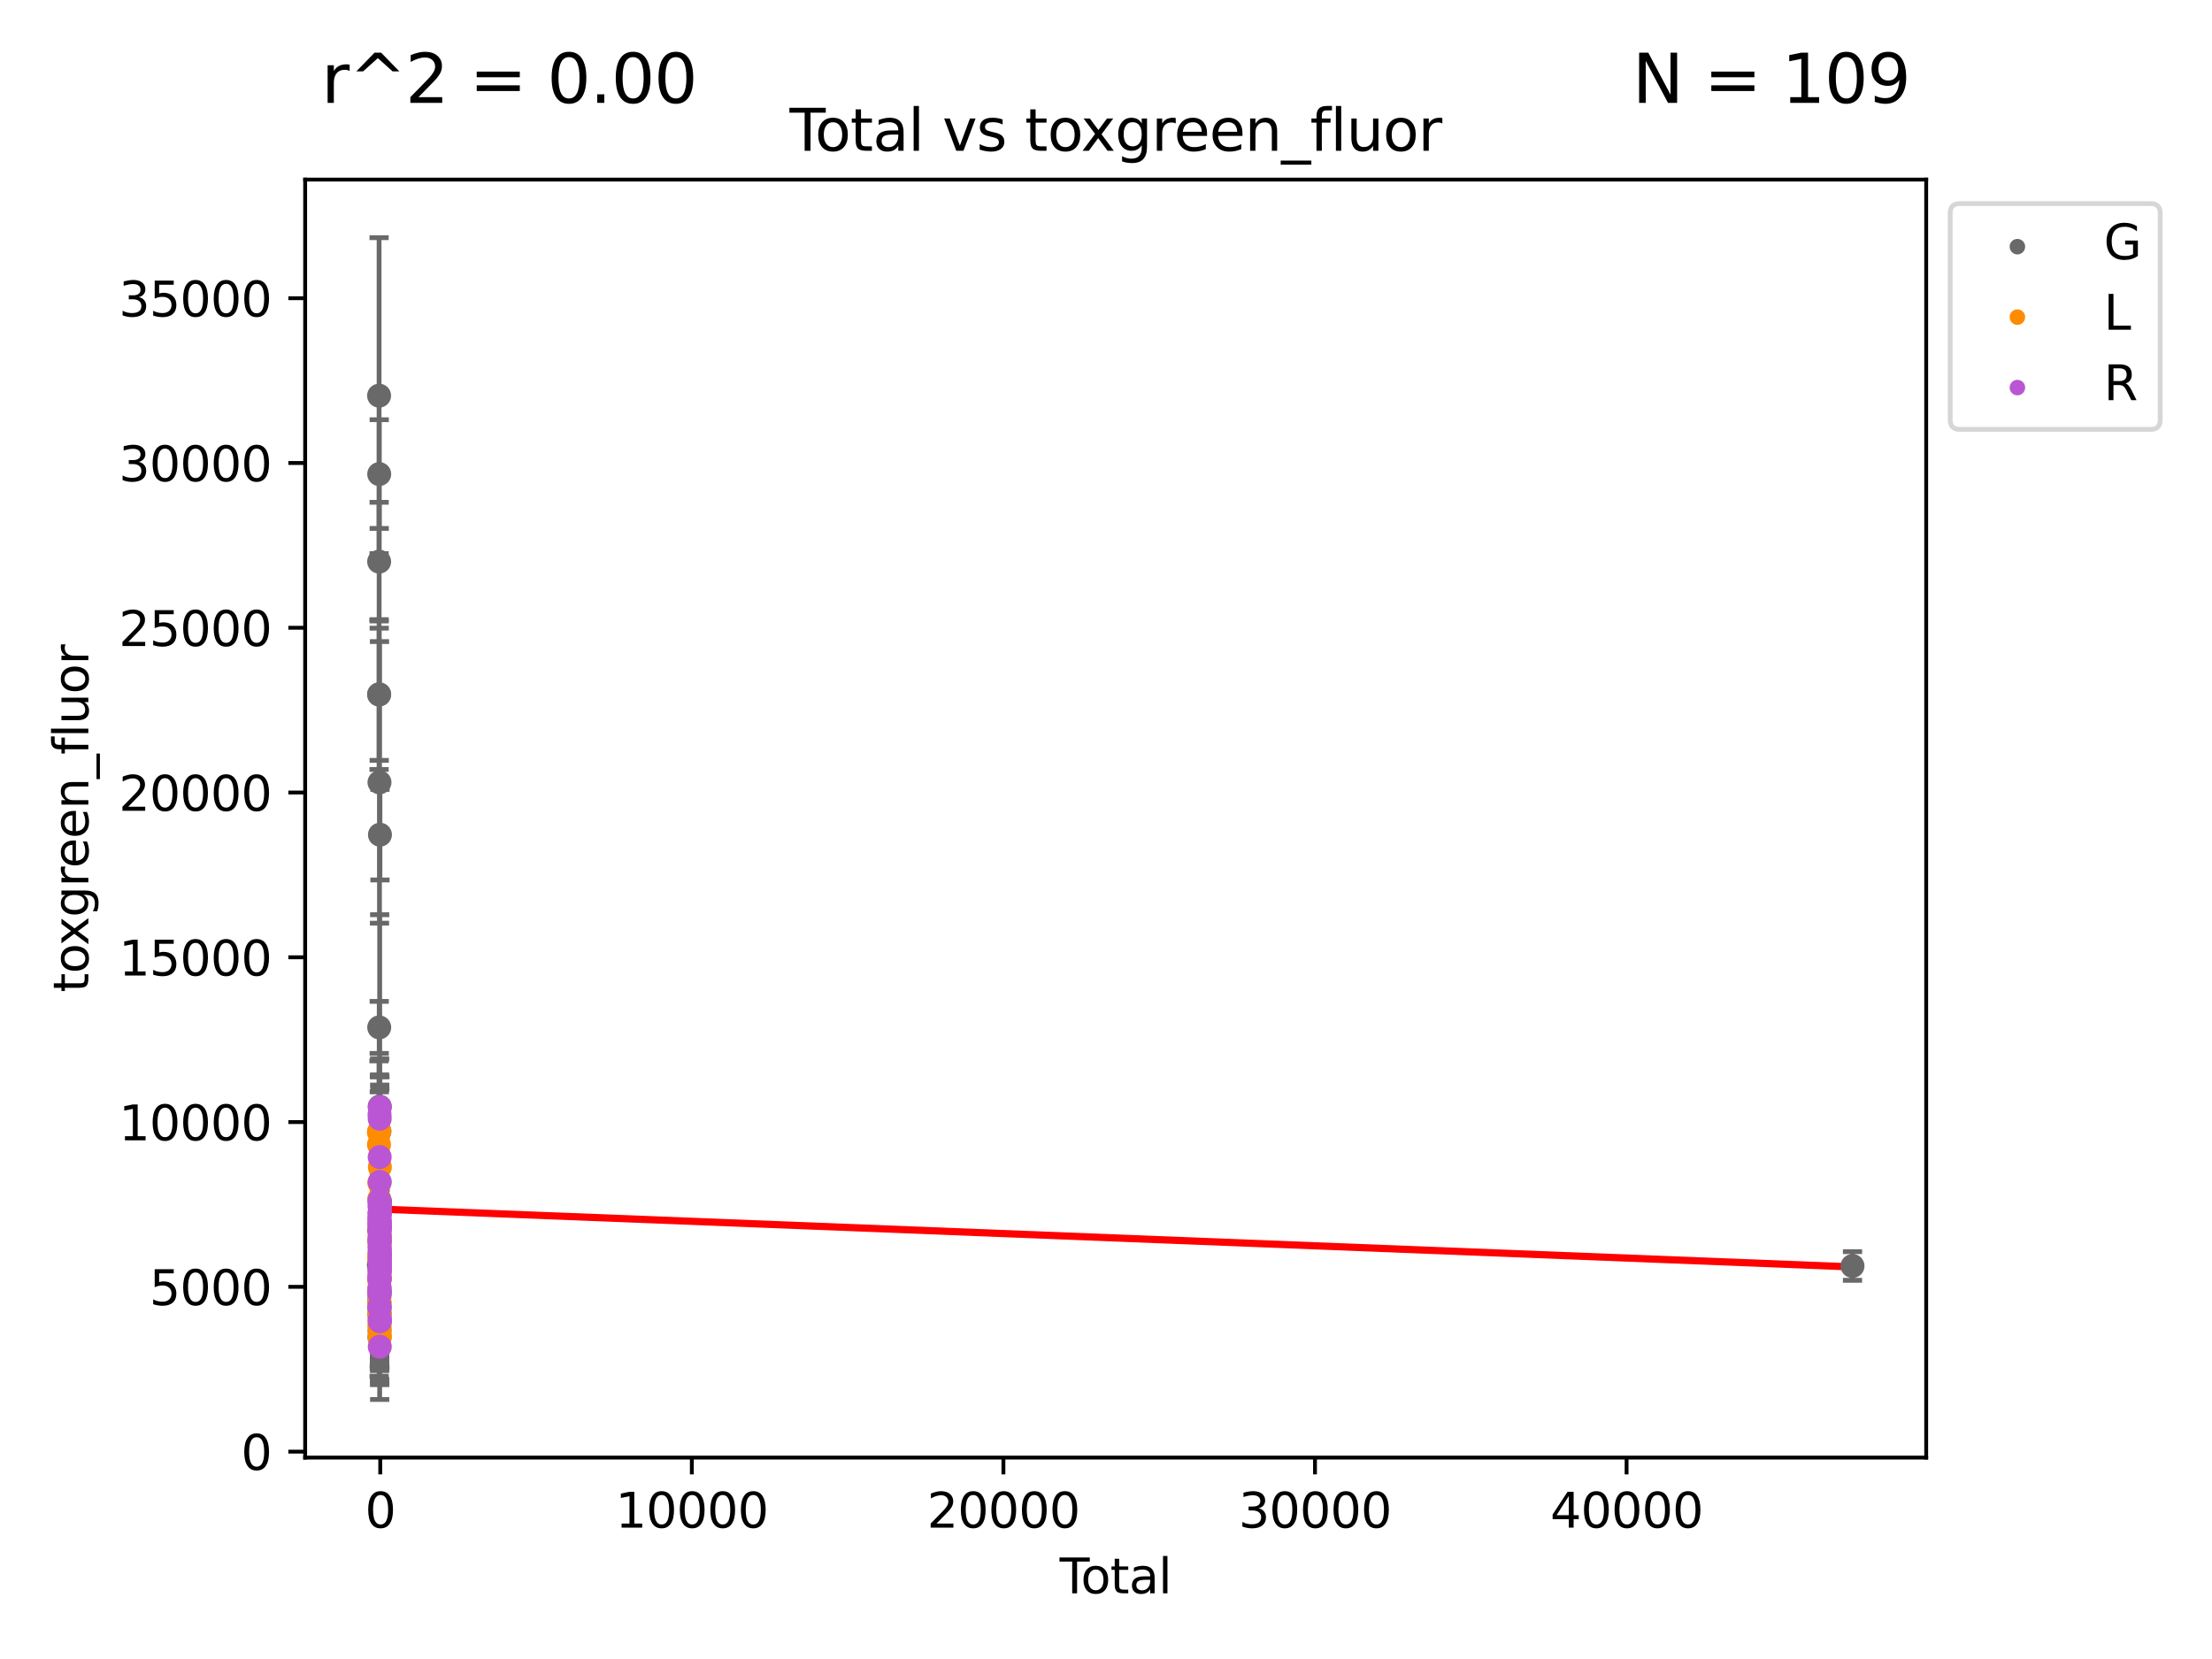 <?xml version="1.0" encoding="utf-8" standalone="no"?>
<!DOCTYPE svg PUBLIC "-//W3C//DTD SVG 1.1//EN"
  "http://www.w3.org/Graphics/SVG/1.1/DTD/svg11.dtd">
<svg xmlns:xlink="http://www.w3.org/1999/xlink" width="460.8pt" height="345.6pt" viewBox="0 0 460.8 345.6" xmlns="http://www.w3.org/2000/svg" version="1.1">
 <defs>
  <style type="text/css">*{stroke-linejoin: round; stroke-linecap: butt}</style>
 </defs>
 <g id="figure_1">
  <g id="patch_1">
   <path d="M 0 345.6 
L 460.8 345.6 
L 460.8 0 
L 0 0 
z
" style="fill: #ffffff"/>
  </g>
  <g id="axes_1">
   <g id="patch_2">
    <path d="M 63.571 303.64 
L 401.26 303.64 
L 401.26 37.411 
L 63.571 37.411 
z
" style="fill: #ffffff"/>
   </g>
   <g id="PathCollection_1">
    <defs>
     <path id="m1477ec74ee" d="M 0 1.118 
C 0.297 1.118 0.581 1 0.791 0.791 
C 1 0.581 1.118 0.297 1.118 0 
C 1.118 -0.297 1 -0.581 0.791 -0.791 
C 0.581 -1 0.297 -1.118 0 -1.118 
C -0.297 -1.118 -0.581 -1 -0.791 -0.791 
C -1 -0.581 -1.118 -0.297 -1.118 0 
C -1.118 0.297 -1 0.581 -0.791 0.791 
C -0.581 1 -0.297 1.118 0 1.118 
z
" style="stroke: #696969"/>
    </defs>
    <g clip-path="url(#p88f8230496)">
     <use xlink:href="#m1477ec74ee" x="78.921" y="263.525" style="fill: #696969; stroke: #696969"/>
     <use xlink:href="#m1477ec74ee" x="78.966" y="144.683" style="fill: #696969; stroke: #696969"/>
     <use xlink:href="#m1477ec74ee" x="78.971" y="82.424" style="fill: #696969; stroke: #696969"/>
     <use xlink:href="#m1477ec74ee" x="78.982" y="116.998" style="fill: #696969; stroke: #696969"/>
     <use xlink:href="#m1477ec74ee" x="78.983" y="263.564" style="fill: #696969; stroke: #696969"/>
     <use xlink:href="#m1477ec74ee" x="78.995" y="144.633" style="fill: #696969; stroke: #696969"/>
     <use xlink:href="#m1477ec74ee" x="78.997" y="98.758" style="fill: #696969; stroke: #696969"/>
     <use xlink:href="#m1477ec74ee" x="78.999" y="214.027" style="fill: #696969; stroke: #696969"/>
     <use xlink:href="#m1477ec74ee" x="79.021" y="271.24" style="fill: #696969; stroke: #696969"/>
     <use xlink:href="#m1477ec74ee" x="79.022" y="256.212" style="fill: #696969; stroke: #696969"/>
     <use xlink:href="#m1477ec74ee" x="79.029" y="256.323" style="fill: #696969; stroke: #696969"/>
     <use xlink:href="#m1477ec74ee" x="79.032" y="266.407" style="fill: #696969; stroke: #696969"/>
     <use xlink:href="#m1477ec74ee" x="79.033" y="235.699" style="fill: #696969; stroke: #696969"/>
     <use xlink:href="#m1477ec74ee" x="79.036" y="272.338" style="fill: #696969; stroke: #696969"/>
     <use xlink:href="#m1477ec74ee" x="79.042" y="270.159" style="fill: #696969; stroke: #696969"/>
     <use xlink:href="#m1477ec74ee" x="79.048" y="278.525" style="fill: #696969; stroke: #696969"/>
     <use xlink:href="#m1477ec74ee" x="79.05" y="272.501" style="fill: #696969; stroke: #696969"/>
     <use xlink:href="#m1477ec74ee" x="79.05" y="273.987" style="fill: #696969; stroke: #696969"/>
     <use xlink:href="#m1477ec74ee" x="79.052" y="266.217" style="fill: #696969; stroke: #696969"/>
     <use xlink:href="#m1477ec74ee" x="79.053" y="162.98" style="fill: #696969; stroke: #696969"/>
     <use xlink:href="#m1477ec74ee" x="79.057" y="261.343" style="fill: #696969; stroke: #696969"/>
     <use xlink:href="#m1477ec74ee" x="79.066" y="277.246" style="fill: #696969; stroke: #696969"/>
     <use xlink:href="#m1477ec74ee" x="79.082" y="273.545" style="fill: #696969; stroke: #696969"/>
     <use xlink:href="#m1477ec74ee" x="79.087" y="230.524" style="fill: #696969; stroke: #696969"/>
     <use xlink:href="#m1477ec74ee" x="79.12" y="261.57" style="fill: #696969; stroke: #696969"/>
     <use xlink:href="#m1477ec74ee" x="79.123" y="250.223" style="fill: #696969; stroke: #696969"/>
     <use xlink:href="#m1477ec74ee" x="79.128" y="250.45" style="fill: #696969; stroke: #696969"/>
     <use xlink:href="#m1477ec74ee" x="79.15" y="173.884" style="fill: #696969; stroke: #696969"/>
     <use xlink:href="#m1477ec74ee" x="385.911" y="263.73" style="fill: #696969; stroke: #696969"/>
    </g>
   </g>
   <g id="PathCollection_2">
    <defs>
     <path id="m1f37708d2f" d="M 0 1.118 
C 0.297 1.118 0.581 1 0.791 0.791 
C 1 0.581 1.118 0.297 1.118 0 
C 1.118 -0.297 1 -0.581 0.791 -0.791 
C 0.581 -1 0.297 -1.118 0 -1.118 
C -0.297 -1.118 -0.581 -1 -0.791 -0.791 
C -1 -0.581 -1.118 -0.297 -1.118 0 
C -1.118 0.297 -1 0.581 -0.791 0.791 
C -0.581 1 -0.297 1.118 0 1.118 
z
" style="stroke: #ff8c00"/>
    </defs>
    <g clip-path="url(#p88f8230496)">
     <use xlink:href="#m1f37708d2f" x="78.941" y="235.893" style="fill: #ff8c00; stroke: #ff8c00"/>
     <use xlink:href="#m1f37708d2f" x="78.95" y="238.451" style="fill: #ff8c00; stroke: #ff8c00"/>
     <use xlink:href="#m1f37708d2f" x="78.975" y="261.891" style="fill: #ff8c00; stroke: #ff8c00"/>
     <use xlink:href="#m1f37708d2f" x="78.978" y="268.485" style="fill: #ff8c00; stroke: #ff8c00"/>
     <use xlink:href="#m1f37708d2f" x="79.001" y="258.339" style="fill: #ff8c00; stroke: #ff8c00"/>
     <use xlink:href="#m1f37708d2f" x="79.003" y="255.319" style="fill: #ff8c00; stroke: #ff8c00"/>
     <use xlink:href="#m1f37708d2f" x="79.004" y="249.782" style="fill: #ff8c00; stroke: #ff8c00"/>
     <use xlink:href="#m1f37708d2f" x="79.013" y="269.048" style="fill: #ff8c00; stroke: #ff8c00"/>
     <use xlink:href="#m1f37708d2f" x="79.014" y="246.374" style="fill: #ff8c00; stroke: #ff8c00"/>
     <use xlink:href="#m1f37708d2f" x="79.028" y="273.614" style="fill: #ff8c00; stroke: #ff8c00"/>
     <use xlink:href="#m1f37708d2f" x="79.031" y="266.892" style="fill: #ff8c00; stroke: #ff8c00"/>
     <use xlink:href="#m1f37708d2f" x="79.031" y="258.537" style="fill: #ff8c00; stroke: #ff8c00"/>
     <use xlink:href="#m1f37708d2f" x="79.032" y="271.587" style="fill: #ff8c00; stroke: #ff8c00"/>
     <use xlink:href="#m1f37708d2f" x="79.037" y="235.653" style="fill: #ff8c00; stroke: #ff8c00"/>
     <use xlink:href="#m1f37708d2f" x="79.038" y="265.904" style="fill: #ff8c00; stroke: #ff8c00"/>
     <use xlink:href="#m1f37708d2f" x="79.043" y="276.001" style="fill: #ff8c00; stroke: #ff8c00"/>
     <use xlink:href="#m1f37708d2f" x="79.067" y="271.282" style="fill: #ff8c00; stroke: #ff8c00"/>
     <use xlink:href="#m1f37708d2f" x="79.074" y="266.102" style="fill: #ff8c00; stroke: #ff8c00"/>
     <use xlink:href="#m1f37708d2f" x="79.076" y="262.743" style="fill: #ff8c00; stroke: #ff8c00"/>
     <use xlink:href="#m1f37708d2f" x="79.077" y="259.547" style="fill: #ff8c00; stroke: #ff8c00"/>
     <use xlink:href="#m1f37708d2f" x="79.083" y="257.428" style="fill: #ff8c00; stroke: #ff8c00"/>
     <use xlink:href="#m1f37708d2f" x="79.084" y="278.71" style="fill: #ff8c00; stroke: #ff8c00"/>
     <use xlink:href="#m1f37708d2f" x="79.084" y="274.821" style="fill: #ff8c00; stroke: #ff8c00"/>
     <use xlink:href="#m1f37708d2f" x="79.088" y="276.604" style="fill: #ff8c00; stroke: #ff8c00"/>
     <use xlink:href="#m1f37708d2f" x="79.117" y="278.192" style="fill: #ff8c00; stroke: #ff8c00"/>
     <use xlink:href="#m1f37708d2f" x="79.133" y="243.121" style="fill: #ff8c00; stroke: #ff8c00"/>
    </g>
   </g>
   <g id="PathCollection_3">
    <defs>
     <path id="me3a7538bf1" d="M 0 1.118 
C 0.297 1.118 0.581 1 0.791 0.791 
C 1 0.581 1.118 0.297 1.118 0 
C 1.118 -0.297 1 -0.581 0.791 -0.791 
C 0.581 -1 0.297 -1.118 0 -1.118 
C -0.297 -1.118 -0.581 -1 -0.791 -0.791 
C -1 -0.581 -1.118 -0.297 -1.118 0 
C -1.118 0.297 -1 0.581 -0.791 0.791 
C -0.581 1 -0.297 1.118 0 1.118 
z
" style="stroke: #ba55d3"/>
    </defs>
    <g clip-path="url(#p88f8230496)">
     <use xlink:href="#me3a7538bf1" x="79.032" y="258.494" style="fill: #ba55d3; stroke: #ba55d3"/>
     <use xlink:href="#me3a7538bf1" x="79.039" y="253.816" style="fill: #ba55d3; stroke: #ba55d3"/>
     <use xlink:href="#me3a7538bf1" x="79.039" y="254.815" style="fill: #ba55d3; stroke: #ba55d3"/>
     <use xlink:href="#me3a7538bf1" x="79.04" y="266.03" style="fill: #ba55d3; stroke: #ba55d3"/>
     <use xlink:href="#me3a7538bf1" x="79.049" y="250.067" style="fill: #ba55d3; stroke: #ba55d3"/>
     <use xlink:href="#me3a7538bf1" x="79.05" y="253.855" style="fill: #ba55d3; stroke: #ba55d3"/>
     <use xlink:href="#me3a7538bf1" x="79.056" y="269.397" style="fill: #ba55d3; stroke: #ba55d3"/>
     <use xlink:href="#me3a7538bf1" x="79.056" y="268.711" style="fill: #ba55d3; stroke: #ba55d3"/>
     <use xlink:href="#me3a7538bf1" x="79.064" y="269.317" style="fill: #ba55d3; stroke: #ba55d3"/>
     <use xlink:href="#me3a7538bf1" x="79.066" y="232.173" style="fill: #ba55d3; stroke: #ba55d3"/>
     <use xlink:href="#me3a7538bf1" x="79.074" y="269.28" style="fill: #ba55d3; stroke: #ba55d3"/>
     <use xlink:href="#me3a7538bf1" x="79.075" y="268.956" style="fill: #ba55d3; stroke: #ba55d3"/>
     <use xlink:href="#me3a7538bf1" x="79.077" y="272.085" style="fill: #ba55d3; stroke: #ba55d3"/>
     <use xlink:href="#me3a7538bf1" x="79.078" y="264.628" style="fill: #ba55d3; stroke: #ba55d3"/>
     <use xlink:href="#me3a7538bf1" x="79.082" y="266.496" style="fill: #ba55d3; stroke: #ba55d3"/>
     <use xlink:href="#me3a7538bf1" x="79.084" y="259.871" style="fill: #ba55d3; stroke: #ba55d3"/>
     <use xlink:href="#me3a7538bf1" x="79.086" y="272.468" style="fill: #ba55d3; stroke: #ba55d3"/>
     <use xlink:href="#me3a7538bf1" x="79.086" y="250.888" style="fill: #ba55d3; stroke: #ba55d3"/>
     <use xlink:href="#me3a7538bf1" x="79.087" y="266.45" style="fill: #ba55d3; stroke: #ba55d3"/>
     <use xlink:href="#me3a7538bf1" x="79.089" y="252.72" style="fill: #ba55d3; stroke: #ba55d3"/>
     <use xlink:href="#me3a7538bf1" x="79.091" y="264.994" style="fill: #ba55d3; stroke: #ba55d3"/>
     <use xlink:href="#me3a7538bf1" x="79.095" y="241.043" style="fill: #ba55d3; stroke: #ba55d3"/>
     <use xlink:href="#me3a7538bf1" x="79.098" y="262.636" style="fill: #ba55d3; stroke: #ba55d3"/>
     <use xlink:href="#me3a7538bf1" x="79.099" y="251.489" style="fill: #ba55d3; stroke: #ba55d3"/>
     <use xlink:href="#me3a7538bf1" x="79.099" y="233.05" style="fill: #ba55d3; stroke: #ba55d3"/>
     <use xlink:href="#me3a7538bf1" x="79.1" y="275.143" style="fill: #ba55d3; stroke: #ba55d3"/>
     <use xlink:href="#me3a7538bf1" x="79.1" y="260.721" style="fill: #ba55d3; stroke: #ba55d3"/>
     <use xlink:href="#me3a7538bf1" x="79.103" y="268.28" style="fill: #ba55d3; stroke: #ba55d3"/>
     <use xlink:href="#me3a7538bf1" x="79.104" y="256.195" style="fill: #ba55d3; stroke: #ba55d3"/>
     <use xlink:href="#me3a7538bf1" x="79.105" y="252.415" style="fill: #ba55d3; stroke: #ba55d3"/>
     <use xlink:href="#me3a7538bf1" x="79.105" y="255.983" style="fill: #ba55d3; stroke: #ba55d3"/>
     <use xlink:href="#me3a7538bf1" x="79.105" y="269.391" style="fill: #ba55d3; stroke: #ba55d3"/>
     <use xlink:href="#me3a7538bf1" x="79.109" y="264.882" style="fill: #ba55d3; stroke: #ba55d3"/>
     <use xlink:href="#me3a7538bf1" x="79.11" y="264.009" style="fill: #ba55d3; stroke: #ba55d3"/>
     <use xlink:href="#me3a7538bf1" x="79.111" y="252.863" style="fill: #ba55d3; stroke: #ba55d3"/>
     <use xlink:href="#me3a7538bf1" x="79.115" y="280.54" style="fill: #ba55d3; stroke: #ba55d3"/>
     <use xlink:href="#me3a7538bf1" x="79.115" y="252.806" style="fill: #ba55d3; stroke: #ba55d3"/>
     <use xlink:href="#me3a7538bf1" x="79.117" y="257.365" style="fill: #ba55d3; stroke: #ba55d3"/>
     <use xlink:href="#me3a7538bf1" x="79.12" y="254.631" style="fill: #ba55d3; stroke: #ba55d3"/>
     <use xlink:href="#me3a7538bf1" x="79.121" y="246.219" style="fill: #ba55d3; stroke: #ba55d3"/>
     <use xlink:href="#me3a7538bf1" x="79.122" y="258.119" style="fill: #ba55d3; stroke: #ba55d3"/>
     <use xlink:href="#me3a7538bf1" x="79.122" y="254.602" style="fill: #ba55d3; stroke: #ba55d3"/>
     <use xlink:href="#me3a7538bf1" x="79.123" y="264.1" style="fill: #ba55d3; stroke: #ba55d3"/>
     <use xlink:href="#me3a7538bf1" x="79.126" y="275.243" style="fill: #ba55d3; stroke: #ba55d3"/>
     <use xlink:href="#me3a7538bf1" x="79.129" y="262.809" style="fill: #ba55d3; stroke: #ba55d3"/>
     <use xlink:href="#me3a7538bf1" x="79.135" y="261.799" style="fill: #ba55d3; stroke: #ba55d3"/>
     <use xlink:href="#me3a7538bf1" x="79.135" y="251.426" style="fill: #ba55d3; stroke: #ba55d3"/>
     <use xlink:href="#me3a7538bf1" x="79.14" y="260.54" style="fill: #ba55d3; stroke: #ba55d3"/>
     <use xlink:href="#me3a7538bf1" x="79.143" y="230.605" style="fill: #ba55d3; stroke: #ba55d3"/>
     <use xlink:href="#me3a7538bf1" x="79.144" y="258.69" style="fill: #ba55d3; stroke: #ba55d3"/>
     <use xlink:href="#me3a7538bf1" x="79.145" y="255.312" style="fill: #ba55d3; stroke: #ba55d3"/>
     <use xlink:href="#me3a7538bf1" x="79.145" y="274.934" style="fill: #ba55d3; stroke: #ba55d3"/>
     <use xlink:href="#me3a7538bf1" x="79.145" y="263.435" style="fill: #ba55d3; stroke: #ba55d3"/>
     <use xlink:href="#me3a7538bf1" x="79.155" y="255.424" style="fill: #ba55d3; stroke: #ba55d3"/>
    </g>
   </g>
   <g id="matplotlib.axis_1">
    <g id="xtick_1">
     <g id="line2d_1">
      <defs>
       <path id="m4526746cdb" d="M 0 0 
L 0 3.5 
" style="stroke: #000000; stroke-width: 0.8"/>
      </defs>
      <g>
       <use xlink:href="#m4526746cdb" x="79.213" y="303.64" style="stroke: #000000; stroke-width: 0.8"/>
      </g>
     </g>
     <g id="text_1">
      <!-- 0 -->
      <g transform="translate(76.031 318.238)scale(0.1 -0.1)">
       <defs>
        <path id="DejaVuSans-30" d="M 2034 4250 
Q 1547 4250 1301 3770 
Q 1056 3291 1056 2328 
Q 1056 1369 1301 889 
Q 1547 409 2034 409 
Q 2525 409 2770 889 
Q 3016 1369 3016 2328 
Q 3016 3291 2770 3770 
Q 2525 4250 2034 4250 
z
M 2034 4750 
Q 2819 4750 3233 4129 
Q 3647 3509 3647 2328 
Q 3647 1150 3233 529 
Q 2819 -91 2034 -91 
Q 1250 -91 836 529 
Q 422 1150 422 2328 
Q 422 3509 836 4129 
Q 1250 4750 2034 4750 
z
" transform="scale(0.016)"/>
       </defs>
       <use xlink:href="#DejaVuSans-30"/>
      </g>
     </g>
    </g>
    <g id="xtick_2">
     <g id="line2d_2">
      <g>
       <use xlink:href="#m4526746cdb" x="144.121" y="303.64" style="stroke: #000000; stroke-width: 0.8"/>
      </g>
     </g>
     <g id="text_2">
      <!-- 10000 -->
      <g transform="translate(128.215 318.238)scale(0.1 -0.1)">
       <defs>
        <path id="DejaVuSans-31" d="M 794 531 
L 1825 531 
L 1825 4091 
L 703 3866 
L 703 4441 
L 1819 4666 
L 2450 4666 
L 2450 531 
L 3481 531 
L 3481 0 
L 794 0 
L 794 531 
z
" transform="scale(0.016)"/>
       </defs>
       <use xlink:href="#DejaVuSans-31"/>
       <use xlink:href="#DejaVuSans-30" x="63.623"/>
       <use xlink:href="#DejaVuSans-30" x="127.246"/>
       <use xlink:href="#DejaVuSans-30" x="190.869"/>
       <use xlink:href="#DejaVuSans-30" x="254.492"/>
      </g>
     </g>
    </g>
    <g id="xtick_3">
     <g id="line2d_3">
      <g>
       <use xlink:href="#m4526746cdb" x="209.03" y="303.64" style="stroke: #000000; stroke-width: 0.8"/>
      </g>
     </g>
     <g id="text_3">
      <!-- 20000 -->
      <g transform="translate(193.123 318.238)scale(0.1 -0.1)">
       <defs>
        <path id="DejaVuSans-32" d="M 1228 531 
L 3431 531 
L 3431 0 
L 469 0 
L 469 531 
Q 828 903 1448 1529 
Q 2069 2156 2228 2338 
Q 2531 2678 2651 2914 
Q 2772 3150 2772 3378 
Q 2772 3750 2511 3984 
Q 2250 4219 1831 4219 
Q 1534 4219 1204 4116 
Q 875 4013 500 3803 
L 500 4441 
Q 881 4594 1212 4672 
Q 1544 4750 1819 4750 
Q 2544 4750 2975 4387 
Q 3406 4025 3406 3419 
Q 3406 3131 3298 2873 
Q 3191 2616 2906 2266 
Q 2828 2175 2409 1742 
Q 1991 1309 1228 531 
z
" transform="scale(0.016)"/>
       </defs>
       <use xlink:href="#DejaVuSans-32"/>
       <use xlink:href="#DejaVuSans-30" x="63.623"/>
       <use xlink:href="#DejaVuSans-30" x="127.246"/>
       <use xlink:href="#DejaVuSans-30" x="190.869"/>
       <use xlink:href="#DejaVuSans-30" x="254.492"/>
      </g>
     </g>
    </g>
    <g id="xtick_4">
     <g id="line2d_4">
      <g>
       <use xlink:href="#m4526746cdb" x="273.938" y="303.64" style="stroke: #000000; stroke-width: 0.8"/>
      </g>
     </g>
     <g id="text_4">
      <!-- 30000 -->
      <g transform="translate(258.032 318.238)scale(0.1 -0.1)">
       <defs>
        <path id="DejaVuSans-33" d="M 2597 2516 
Q 3050 2419 3304 2112 
Q 3559 1806 3559 1356 
Q 3559 666 3084 287 
Q 2609 -91 1734 -91 
Q 1441 -91 1130 -33 
Q 819 25 488 141 
L 488 750 
Q 750 597 1062 519 
Q 1375 441 1716 441 
Q 2309 441 2620 675 
Q 2931 909 2931 1356 
Q 2931 1769 2642 2001 
Q 2353 2234 1838 2234 
L 1294 2234 
L 1294 2753 
L 1863 2753 
Q 2328 2753 2575 2939 
Q 2822 3125 2822 3475 
Q 2822 3834 2567 4026 
Q 2313 4219 1838 4219 
Q 1578 4219 1281 4162 
Q 984 4106 628 3988 
L 628 4550 
Q 988 4650 1302 4700 
Q 1616 4750 1894 4750 
Q 2613 4750 3031 4423 
Q 3450 4097 3450 3541 
Q 3450 3153 3228 2886 
Q 3006 2619 2597 2516 
z
" transform="scale(0.016)"/>
       </defs>
       <use xlink:href="#DejaVuSans-33"/>
       <use xlink:href="#DejaVuSans-30" x="63.623"/>
       <use xlink:href="#DejaVuSans-30" x="127.246"/>
       <use xlink:href="#DejaVuSans-30" x="190.869"/>
       <use xlink:href="#DejaVuSans-30" x="254.492"/>
      </g>
     </g>
    </g>
    <g id="xtick_5">
     <g id="line2d_5">
      <g>
       <use xlink:href="#m4526746cdb" x="338.847" y="303.64" style="stroke: #000000; stroke-width: 0.8"/>
      </g>
     </g>
     <g id="text_5">
      <!-- 40000 -->
      <g transform="translate(322.94 318.238)scale(0.1 -0.1)">
       <defs>
        <path id="DejaVuSans-34" d="M 2419 4116 
L 825 1625 
L 2419 1625 
L 2419 4116 
z
M 2253 4666 
L 3047 4666 
L 3047 1625 
L 3713 1625 
L 3713 1100 
L 3047 1100 
L 3047 0 
L 2419 0 
L 2419 1100 
L 313 1100 
L 313 1709 
L 2253 4666 
z
" transform="scale(0.016)"/>
       </defs>
       <use xlink:href="#DejaVuSans-34"/>
       <use xlink:href="#DejaVuSans-30" x="63.623"/>
       <use xlink:href="#DejaVuSans-30" x="127.246"/>
       <use xlink:href="#DejaVuSans-30" x="190.869"/>
       <use xlink:href="#DejaVuSans-30" x="254.492"/>
      </g>
     </g>
    </g>
    <g id="text_6">
     <!-- Total -->
     <g transform="translate(220.739 331.917)scale(0.1 -0.1)">
      <defs>
       <path id="DejaVuSans-54" d="M -19 4666 
L 3928 4666 
L 3928 4134 
L 2272 4134 
L 2272 0 
L 1638 0 
L 1638 4134 
L -19 4134 
L -19 4666 
z
" transform="scale(0.016)"/>
       <path id="DejaVuSans-6f" d="M 1959 3097 
Q 1497 3097 1228 2736 
Q 959 2375 959 1747 
Q 959 1119 1226 758 
Q 1494 397 1959 397 
Q 2419 397 2687 759 
Q 2956 1122 2956 1747 
Q 2956 2369 2687 2733 
Q 2419 3097 1959 3097 
z
M 1959 3584 
Q 2709 3584 3137 3096 
Q 3566 2609 3566 1747 
Q 3566 888 3137 398 
Q 2709 -91 1959 -91 
Q 1206 -91 779 398 
Q 353 888 353 1747 
Q 353 2609 779 3096 
Q 1206 3584 1959 3584 
z
" transform="scale(0.016)"/>
       <path id="DejaVuSans-74" d="M 1172 4494 
L 1172 3500 
L 2356 3500 
L 2356 3053 
L 1172 3053 
L 1172 1153 
Q 1172 725 1289 603 
Q 1406 481 1766 481 
L 2356 481 
L 2356 0 
L 1766 0 
Q 1100 0 847 248 
Q 594 497 594 1153 
L 594 3053 
L 172 3053 
L 172 3500 
L 594 3500 
L 594 4494 
L 1172 4494 
z
" transform="scale(0.016)"/>
       <path id="DejaVuSans-61" d="M 2194 1759 
Q 1497 1759 1228 1600 
Q 959 1441 959 1056 
Q 959 750 1161 570 
Q 1363 391 1709 391 
Q 2188 391 2477 730 
Q 2766 1069 2766 1631 
L 2766 1759 
L 2194 1759 
z
M 3341 1997 
L 3341 0 
L 2766 0 
L 2766 531 
Q 2569 213 2275 61 
Q 1981 -91 1556 -91 
Q 1019 -91 701 211 
Q 384 513 384 1019 
Q 384 1609 779 1909 
Q 1175 2209 1959 2209 
L 2766 2209 
L 2766 2266 
Q 2766 2663 2505 2880 
Q 2244 3097 1772 3097 
Q 1472 3097 1187 3025 
Q 903 2953 641 2809 
L 641 3341 
Q 956 3463 1253 3523 
Q 1550 3584 1831 3584 
Q 2591 3584 2966 3190 
Q 3341 2797 3341 1997 
z
" transform="scale(0.016)"/>
       <path id="DejaVuSans-6c" d="M 603 4863 
L 1178 4863 
L 1178 0 
L 603 0 
L 603 4863 
z
" transform="scale(0.016)"/>
      </defs>
      <use xlink:href="#DejaVuSans-54"/>
      <use xlink:href="#DejaVuSans-6f" x="44.084"/>
      <use xlink:href="#DejaVuSans-74" x="105.266"/>
      <use xlink:href="#DejaVuSans-61" x="144.475"/>
      <use xlink:href="#DejaVuSans-6c" x="205.754"/>
     </g>
    </g>
   </g>
   <g id="matplotlib.axis_2">
    <g id="ytick_1">
     <g id="line2d_6">
      <defs>
       <path id="m0b8cad6f0c" d="M 0 0 
L -3.5 0 
" style="stroke: #000000; stroke-width: 0.8"/>
      </defs>
      <g>
       <use xlink:href="#m0b8cad6f0c" x="63.571" y="302.397" style="stroke: #000000; stroke-width: 0.8"/>
      </g>
     </g>
     <g id="text_7">
      <!-- 0 -->
      <g transform="translate(50.209 306.196)scale(0.1 -0.1)">
       <use xlink:href="#DejaVuSans-30"/>
      </g>
     </g>
    </g>
    <g id="ytick_2">
     <g id="line2d_7">
      <g>
       <use xlink:href="#m0b8cad6f0c" x="63.571" y="268.072" style="stroke: #000000; stroke-width: 0.8"/>
      </g>
     </g>
     <g id="text_8">
      <!-- 5000 -->
      <g transform="translate(31.121 271.872)scale(0.1 -0.1)">
       <defs>
        <path id="DejaVuSans-35" d="M 691 4666 
L 3169 4666 
L 3169 4134 
L 1269 4134 
L 1269 2991 
Q 1406 3038 1543 3061 
Q 1681 3084 1819 3084 
Q 2600 3084 3056 2656 
Q 3513 2228 3513 1497 
Q 3513 744 3044 326 
Q 2575 -91 1722 -91 
Q 1428 -91 1123 -41 
Q 819 9 494 109 
L 494 744 
Q 775 591 1075 516 
Q 1375 441 1709 441 
Q 2250 441 2565 725 
Q 2881 1009 2881 1497 
Q 2881 1984 2565 2268 
Q 2250 2553 1709 2553 
Q 1456 2553 1204 2497 
Q 953 2441 691 2322 
L 691 4666 
z
" transform="scale(0.016)"/>
       </defs>
       <use xlink:href="#DejaVuSans-35"/>
       <use xlink:href="#DejaVuSans-30" x="63.623"/>
       <use xlink:href="#DejaVuSans-30" x="127.246"/>
       <use xlink:href="#DejaVuSans-30" x="190.869"/>
      </g>
     </g>
    </g>
    <g id="ytick_3">
     <g id="line2d_8">
      <g>
       <use xlink:href="#m0b8cad6f0c" x="63.571" y="233.748" style="stroke: #000000; stroke-width: 0.8"/>
      </g>
     </g>
     <g id="text_9">
      <!-- 10000 -->
      <g transform="translate(24.759 237.547)scale(0.1 -0.1)">
       <use xlink:href="#DejaVuSans-31"/>
       <use xlink:href="#DejaVuSans-30" x="63.623"/>
       <use xlink:href="#DejaVuSans-30" x="127.246"/>
       <use xlink:href="#DejaVuSans-30" x="190.869"/>
       <use xlink:href="#DejaVuSans-30" x="254.492"/>
      </g>
     </g>
    </g>
    <g id="ytick_4">
     <g id="line2d_9">
      <g>
       <use xlink:href="#m0b8cad6f0c" x="63.571" y="199.423" style="stroke: #000000; stroke-width: 0.8"/>
      </g>
     </g>
     <g id="text_10">
      <!-- 15000 -->
      <g transform="translate(24.759 203.222)scale(0.1 -0.1)">
       <use xlink:href="#DejaVuSans-31"/>
       <use xlink:href="#DejaVuSans-35" x="63.623"/>
       <use xlink:href="#DejaVuSans-30" x="127.246"/>
       <use xlink:href="#DejaVuSans-30" x="190.869"/>
       <use xlink:href="#DejaVuSans-30" x="254.492"/>
      </g>
     </g>
    </g>
    <g id="ytick_5">
     <g id="line2d_10">
      <g>
       <use xlink:href="#m0b8cad6f0c" x="63.571" y="165.098" style="stroke: #000000; stroke-width: 0.8"/>
      </g>
     </g>
     <g id="text_11">
      <!-- 20000 -->
      <g transform="translate(24.759 168.898)scale(0.1 -0.1)">
       <use xlink:href="#DejaVuSans-32"/>
       <use xlink:href="#DejaVuSans-30" x="63.623"/>
       <use xlink:href="#DejaVuSans-30" x="127.246"/>
       <use xlink:href="#DejaVuSans-30" x="190.869"/>
       <use xlink:href="#DejaVuSans-30" x="254.492"/>
      </g>
     </g>
    </g>
    <g id="ytick_6">
     <g id="line2d_11">
      <g>
       <use xlink:href="#m0b8cad6f0c" x="63.571" y="130.774" style="stroke: #000000; stroke-width: 0.8"/>
      </g>
     </g>
     <g id="text_12">
      <!-- 25000 -->
      <g transform="translate(24.759 134.573)scale(0.1 -0.1)">
       <use xlink:href="#DejaVuSans-32"/>
       <use xlink:href="#DejaVuSans-35" x="63.623"/>
       <use xlink:href="#DejaVuSans-30" x="127.246"/>
       <use xlink:href="#DejaVuSans-30" x="190.869"/>
       <use xlink:href="#DejaVuSans-30" x="254.492"/>
      </g>
     </g>
    </g>
    <g id="ytick_7">
     <g id="line2d_12">
      <g>
       <use xlink:href="#m0b8cad6f0c" x="63.571" y="96.449" style="stroke: #000000; stroke-width: 0.8"/>
      </g>
     </g>
     <g id="text_13">
      <!-- 30000 -->
      <g transform="translate(24.759 100.248)scale(0.1 -0.1)">
       <use xlink:href="#DejaVuSans-33"/>
       <use xlink:href="#DejaVuSans-30" x="63.623"/>
       <use xlink:href="#DejaVuSans-30" x="127.246"/>
       <use xlink:href="#DejaVuSans-30" x="190.869"/>
       <use xlink:href="#DejaVuSans-30" x="254.492"/>
      </g>
     </g>
    </g>
    <g id="ytick_8">
     <g id="line2d_13">
      <g>
       <use xlink:href="#m0b8cad6f0c" x="63.571" y="62.124" style="stroke: #000000; stroke-width: 0.8"/>
      </g>
     </g>
     <g id="text_14">
      <!-- 35000 -->
      <g transform="translate(24.759 65.923)scale(0.1 -0.1)">
       <use xlink:href="#DejaVuSans-33"/>
       <use xlink:href="#DejaVuSans-35" x="63.623"/>
       <use xlink:href="#DejaVuSans-30" x="127.246"/>
       <use xlink:href="#DejaVuSans-30" x="190.869"/>
       <use xlink:href="#DejaVuSans-30" x="254.492"/>
      </g>
     </g>
    </g>
    <g id="text_15">
     <!-- toxgreen_fluor -->
     <g transform="translate(18.401 206.72)rotate(-90)scale(0.1 -0.1)">
      <defs>
       <path id="DejaVuSans-78" d="M 3513 3500 
L 2247 1797 
L 3578 0 
L 2900 0 
L 1881 1375 
L 863 0 
L 184 0 
L 1544 1831 
L 300 3500 
L 978 3500 
L 1906 2253 
L 2834 3500 
L 3513 3500 
z
" transform="scale(0.016)"/>
       <path id="DejaVuSans-67" d="M 2906 1791 
Q 2906 2416 2648 2759 
Q 2391 3103 1925 3103 
Q 1463 3103 1205 2759 
Q 947 2416 947 1791 
Q 947 1169 1205 825 
Q 1463 481 1925 481 
Q 2391 481 2648 825 
Q 2906 1169 2906 1791 
z
M 3481 434 
Q 3481 -459 3084 -895 
Q 2688 -1331 1869 -1331 
Q 1566 -1331 1297 -1286 
Q 1028 -1241 775 -1147 
L 775 -588 
Q 1028 -725 1275 -790 
Q 1522 -856 1778 -856 
Q 2344 -856 2625 -561 
Q 2906 -266 2906 331 
L 2906 616 
Q 2728 306 2450 153 
Q 2172 0 1784 0 
Q 1141 0 747 490 
Q 353 981 353 1791 
Q 353 2603 747 3093 
Q 1141 3584 1784 3584 
Q 2172 3584 2450 3431 
Q 2728 3278 2906 2969 
L 2906 3500 
L 3481 3500 
L 3481 434 
z
" transform="scale(0.016)"/>
       <path id="DejaVuSans-72" d="M 2631 2963 
Q 2534 3019 2420 3045 
Q 2306 3072 2169 3072 
Q 1681 3072 1420 2755 
Q 1159 2438 1159 1844 
L 1159 0 
L 581 0 
L 581 3500 
L 1159 3500 
L 1159 2956 
Q 1341 3275 1631 3429 
Q 1922 3584 2338 3584 
Q 2397 3584 2469 3576 
Q 2541 3569 2628 3553 
L 2631 2963 
z
" transform="scale(0.016)"/>
       <path id="DejaVuSans-65" d="M 3597 1894 
L 3597 1613 
L 953 1613 
Q 991 1019 1311 708 
Q 1631 397 2203 397 
Q 2534 397 2845 478 
Q 3156 559 3463 722 
L 3463 178 
Q 3153 47 2828 -22 
Q 2503 -91 2169 -91 
Q 1331 -91 842 396 
Q 353 884 353 1716 
Q 353 2575 817 3079 
Q 1281 3584 2069 3584 
Q 2775 3584 3186 3129 
Q 3597 2675 3597 1894 
z
M 3022 2063 
Q 3016 2534 2758 2815 
Q 2500 3097 2075 3097 
Q 1594 3097 1305 2825 
Q 1016 2553 972 2059 
L 3022 2063 
z
" transform="scale(0.016)"/>
       <path id="DejaVuSans-6e" d="M 3513 2113 
L 3513 0 
L 2938 0 
L 2938 2094 
Q 2938 2591 2744 2837 
Q 2550 3084 2163 3084 
Q 1697 3084 1428 2787 
Q 1159 2491 1159 1978 
L 1159 0 
L 581 0 
L 581 3500 
L 1159 3500 
L 1159 2956 
Q 1366 3272 1645 3428 
Q 1925 3584 2291 3584 
Q 2894 3584 3203 3211 
Q 3513 2838 3513 2113 
z
" transform="scale(0.016)"/>
       <path id="DejaVuSans-5f" d="M 3263 -1063 
L 3263 -1509 
L -63 -1509 
L -63 -1063 
L 3263 -1063 
z
" transform="scale(0.016)"/>
       <path id="DejaVuSans-66" d="M 2375 4863 
L 2375 4384 
L 1825 4384 
Q 1516 4384 1395 4259 
Q 1275 4134 1275 3809 
L 1275 3500 
L 2222 3500 
L 2222 3053 
L 1275 3053 
L 1275 0 
L 697 0 
L 697 3053 
L 147 3053 
L 147 3500 
L 697 3500 
L 697 3744 
Q 697 4328 969 4595 
Q 1241 4863 1831 4863 
L 2375 4863 
z
" transform="scale(0.016)"/>
       <path id="DejaVuSans-75" d="M 544 1381 
L 544 3500 
L 1119 3500 
L 1119 1403 
Q 1119 906 1312 657 
Q 1506 409 1894 409 
Q 2359 409 2629 706 
Q 2900 1003 2900 1516 
L 2900 3500 
L 3475 3500 
L 3475 0 
L 2900 0 
L 2900 538 
Q 2691 219 2414 64 
Q 2138 -91 1772 -91 
Q 1169 -91 856 284 
Q 544 659 544 1381 
z
M 1991 3584 
L 1991 3584 
z
" transform="scale(0.016)"/>
      </defs>
      <use xlink:href="#DejaVuSans-74"/>
      <use xlink:href="#DejaVuSans-6f" x="39.209"/>
      <use xlink:href="#DejaVuSans-78" x="97.266"/>
      <use xlink:href="#DejaVuSans-67" x="156.445"/>
      <use xlink:href="#DejaVuSans-72" x="219.922"/>
      <use xlink:href="#DejaVuSans-65" x="258.785"/>
      <use xlink:href="#DejaVuSans-65" x="320.309"/>
      <use xlink:href="#DejaVuSans-6e" x="381.832"/>
      <use xlink:href="#DejaVuSans-5f" x="445.211"/>
      <use xlink:href="#DejaVuSans-66" x="495.211"/>
      <use xlink:href="#DejaVuSans-6c" x="530.416"/>
      <use xlink:href="#DejaVuSans-75" x="558.199"/>
      <use xlink:href="#DejaVuSans-6f" x="621.578"/>
      <use xlink:href="#DejaVuSans-72" x="682.76"/>
     </g>
    </g>
   </g>
   <g id="LineCollection_1">
    <path d="M 78.921 267.867 
L 78.921 259.183 
" clip-path="url(#p88f8230496)" style="fill: none; stroke: #696969"/>
    <path d="M 78.966 160.29 
L 78.966 129.076 
" clip-path="url(#p88f8230496)" style="fill: none; stroke: #696969"/>
    <path d="M 78.971 115.336 
L 78.971 49.513 
" clip-path="url(#p88f8230496)" style="fill: none; stroke: #696969"/>
    <path d="M 78.982 129.362 
L 78.982 104.635 
" clip-path="url(#p88f8230496)" style="fill: none; stroke: #696969"/>
    <path d="M 78.983 266.266 
L 78.983 260.862 
" clip-path="url(#p88f8230496)" style="fill: none; stroke: #696969"/>
    <path d="M 78.995 158.402 
L 78.995 130.863 
" clip-path="url(#p88f8230496)" style="fill: none; stroke: #696969"/>
    <path d="M 78.997 110.078 
L 78.997 87.438 
" clip-path="url(#p88f8230496)" style="fill: none; stroke: #696969"/>
    <path d="M 78.999 219.448 
L 78.999 208.605 
" clip-path="url(#p88f8230496)" style="fill: none; stroke: #696969"/>
    <path d="M 79.021 272.855 
L 79.021 269.626 
" clip-path="url(#p88f8230496)" style="fill: none; stroke: #696969"/>
    <path d="M 79.022 263.751 
L 79.022 248.673 
" clip-path="url(#p88f8230496)" style="fill: none; stroke: #696969"/>
    <path d="M 79.029 257.177 
L 79.029 255.469 
" clip-path="url(#p88f8230496)" style="fill: none; stroke: #696969"/>
    <path d="M 79.032 270.473 
L 79.032 262.342 
" clip-path="url(#p88f8230496)" style="fill: none; stroke: #696969"/>
    <path d="M 79.033 240.667 
L 79.033 230.731 
" clip-path="url(#p88f8230496)" style="fill: none; stroke: #696969"/>
    <path d="M 79.036 275.751 
L 79.036 268.924 
" clip-path="url(#p88f8230496)" style="fill: none; stroke: #696969"/>
    <path d="M 79.042 274.89 
L 79.042 265.428 
" clip-path="url(#p88f8230496)" style="fill: none; stroke: #696969"/>
    <path d="M 79.048 281.386 
L 79.048 275.665 
" clip-path="url(#p88f8230496)" style="fill: none; stroke: #696969"/>
    <path d="M 79.05 274.482 
L 79.05 270.52 
" clip-path="url(#p88f8230496)" style="fill: none; stroke: #696969"/>
    <path d="M 79.05 276.961 
L 79.05 271.014 
" clip-path="url(#p88f8230496)" style="fill: none; stroke: #696969"/>
    <path d="M 79.052 284.096 
L 79.052 248.338 
" clip-path="url(#p88f8230496)" style="fill: none; stroke: #696969"/>
    <path d="M 79.053 192.313 
L 79.053 133.648 
" clip-path="url(#p88f8230496)" style="fill: none; stroke: #696969"/>
    <path d="M 79.057 281.365 
L 79.057 241.321 
" clip-path="url(#p88f8230496)" style="fill: none; stroke: #696969"/>
    <path d="M 79.066 283.441 
L 79.066 271.051 
" clip-path="url(#p88f8230496)" style="fill: none; stroke: #696969"/>
    <path d="M 79.082 287.66 
L 79.082 259.431 
" clip-path="url(#p88f8230496)" style="fill: none; stroke: #696969"/>
    <path d="M 79.087 240.462 
L 79.087 220.586 
" clip-path="url(#p88f8230496)" style="fill: none; stroke: #696969"/>
    <path d="M 79.12 270.905 
L 79.12 252.236 
" clip-path="url(#p88f8230496)" style="fill: none; stroke: #696969"/>
    <path d="M 79.123 255.445 
L 79.123 245 
" clip-path="url(#p88f8230496)" style="fill: none; stroke: #696969"/>
    <path d="M 79.128 252.724 
L 79.128 248.176 
" clip-path="url(#p88f8230496)" style="fill: none; stroke: #696969"/>
    <path d="M 79.15 183.314 
L 79.15 164.454 
" clip-path="url(#p88f8230496)" style="fill: none; stroke: #696969"/>
    <path d="M 385.911 266.711 
L 385.911 260.749 
" clip-path="url(#p88f8230496)" style="fill: none; stroke: #696969"/>
   </g>
   <g id="line2d_14">
    <defs>
     <path id="mdb2457f068" d="M 2 0 
L -2 -0 
" style="stroke: #696969"/>
    </defs>
    <g clip-path="url(#p88f8230496)">
     <use xlink:href="#mdb2457f068" x="78.921" y="267.867" style="fill: #696969; stroke: #696969"/>
     <use xlink:href="#mdb2457f068" x="78.966" y="160.29" style="fill: #696969; stroke: #696969"/>
     <use xlink:href="#mdb2457f068" x="78.971" y="115.336" style="fill: #696969; stroke: #696969"/>
     <use xlink:href="#mdb2457f068" x="78.982" y="129.362" style="fill: #696969; stroke: #696969"/>
     <use xlink:href="#mdb2457f068" x="78.983" y="266.266" style="fill: #696969; stroke: #696969"/>
     <use xlink:href="#mdb2457f068" x="78.995" y="158.402" style="fill: #696969; stroke: #696969"/>
     <use xlink:href="#mdb2457f068" x="78.997" y="110.078" style="fill: #696969; stroke: #696969"/>
     <use xlink:href="#mdb2457f068" x="78.999" y="219.448" style="fill: #696969; stroke: #696969"/>
     <use xlink:href="#mdb2457f068" x="79.021" y="272.855" style="fill: #696969; stroke: #696969"/>
     <use xlink:href="#mdb2457f068" x="79.022" y="263.751" style="fill: #696969; stroke: #696969"/>
     <use xlink:href="#mdb2457f068" x="79.029" y="257.177" style="fill: #696969; stroke: #696969"/>
     <use xlink:href="#mdb2457f068" x="79.032" y="270.473" style="fill: #696969; stroke: #696969"/>
     <use xlink:href="#mdb2457f068" x="79.033" y="240.667" style="fill: #696969; stroke: #696969"/>
     <use xlink:href="#mdb2457f068" x="79.036" y="275.751" style="fill: #696969; stroke: #696969"/>
     <use xlink:href="#mdb2457f068" x="79.042" y="274.89" style="fill: #696969; stroke: #696969"/>
     <use xlink:href="#mdb2457f068" x="79.048" y="281.386" style="fill: #696969; stroke: #696969"/>
     <use xlink:href="#mdb2457f068" x="79.05" y="274.482" style="fill: #696969; stroke: #696969"/>
     <use xlink:href="#mdb2457f068" x="79.05" y="276.961" style="fill: #696969; stroke: #696969"/>
     <use xlink:href="#mdb2457f068" x="79.052" y="284.096" style="fill: #696969; stroke: #696969"/>
     <use xlink:href="#mdb2457f068" x="79.053" y="192.313" style="fill: #696969; stroke: #696969"/>
     <use xlink:href="#mdb2457f068" x="79.057" y="281.365" style="fill: #696969; stroke: #696969"/>
     <use xlink:href="#mdb2457f068" x="79.066" y="283.441" style="fill: #696969; stroke: #696969"/>
     <use xlink:href="#mdb2457f068" x="79.082" y="287.66" style="fill: #696969; stroke: #696969"/>
     <use xlink:href="#mdb2457f068" x="79.087" y="240.462" style="fill: #696969; stroke: #696969"/>
     <use xlink:href="#mdb2457f068" x="79.12" y="270.905" style="fill: #696969; stroke: #696969"/>
     <use xlink:href="#mdb2457f068" x="79.123" y="255.445" style="fill: #696969; stroke: #696969"/>
     <use xlink:href="#mdb2457f068" x="79.128" y="252.724" style="fill: #696969; stroke: #696969"/>
     <use xlink:href="#mdb2457f068" x="79.15" y="183.314" style="fill: #696969; stroke: #696969"/>
     <use xlink:href="#mdb2457f068" x="385.911" y="266.711" style="fill: #696969; stroke: #696969"/>
    </g>
   </g>
   <g id="line2d_15">
    <g clip-path="url(#p88f8230496)">
     <use xlink:href="#mdb2457f068" x="78.921" y="259.183" style="fill: #696969; stroke: #696969"/>
     <use xlink:href="#mdb2457f068" x="78.966" y="129.076" style="fill: #696969; stroke: #696969"/>
     <use xlink:href="#mdb2457f068" x="78.971" y="49.513" style="fill: #696969; stroke: #696969"/>
     <use xlink:href="#mdb2457f068" x="78.982" y="104.635" style="fill: #696969; stroke: #696969"/>
     <use xlink:href="#mdb2457f068" x="78.983" y="260.862" style="fill: #696969; stroke: #696969"/>
     <use xlink:href="#mdb2457f068" x="78.995" y="130.863" style="fill: #696969; stroke: #696969"/>
     <use xlink:href="#mdb2457f068" x="78.997" y="87.438" style="fill: #696969; stroke: #696969"/>
     <use xlink:href="#mdb2457f068" x="78.999" y="208.605" style="fill: #696969; stroke: #696969"/>
     <use xlink:href="#mdb2457f068" x="79.021" y="269.626" style="fill: #696969; stroke: #696969"/>
     <use xlink:href="#mdb2457f068" x="79.022" y="248.673" style="fill: #696969; stroke: #696969"/>
     <use xlink:href="#mdb2457f068" x="79.029" y="255.469" style="fill: #696969; stroke: #696969"/>
     <use xlink:href="#mdb2457f068" x="79.032" y="262.342" style="fill: #696969; stroke: #696969"/>
     <use xlink:href="#mdb2457f068" x="79.033" y="230.731" style="fill: #696969; stroke: #696969"/>
     <use xlink:href="#mdb2457f068" x="79.036" y="268.924" style="fill: #696969; stroke: #696969"/>
     <use xlink:href="#mdb2457f068" x="79.042" y="265.428" style="fill: #696969; stroke: #696969"/>
     <use xlink:href="#mdb2457f068" x="79.048" y="275.665" style="fill: #696969; stroke: #696969"/>
     <use xlink:href="#mdb2457f068" x="79.05" y="270.52" style="fill: #696969; stroke: #696969"/>
     <use xlink:href="#mdb2457f068" x="79.05" y="271.014" style="fill: #696969; stroke: #696969"/>
     <use xlink:href="#mdb2457f068" x="79.052" y="248.338" style="fill: #696969; stroke: #696969"/>
     <use xlink:href="#mdb2457f068" x="79.053" y="133.648" style="fill: #696969; stroke: #696969"/>
     <use xlink:href="#mdb2457f068" x="79.057" y="241.321" style="fill: #696969; stroke: #696969"/>
     <use xlink:href="#mdb2457f068" x="79.066" y="271.051" style="fill: #696969; stroke: #696969"/>
     <use xlink:href="#mdb2457f068" x="79.082" y="259.431" style="fill: #696969; stroke: #696969"/>
     <use xlink:href="#mdb2457f068" x="79.087" y="220.586" style="fill: #696969; stroke: #696969"/>
     <use xlink:href="#mdb2457f068" x="79.12" y="252.236" style="fill: #696969; stroke: #696969"/>
     <use xlink:href="#mdb2457f068" x="79.123" y="245" style="fill: #696969; stroke: #696969"/>
     <use xlink:href="#mdb2457f068" x="79.128" y="248.176" style="fill: #696969; stroke: #696969"/>
     <use xlink:href="#mdb2457f068" x="79.15" y="164.454" style="fill: #696969; stroke: #696969"/>
     <use xlink:href="#mdb2457f068" x="385.911" y="260.749" style="fill: #696969; stroke: #696969"/>
    </g>
   </g>
   <g id="LineCollection_2">
    <path d="M 78.941 241.271 
L 78.941 230.515 
" clip-path="url(#p88f8230496)" style="fill: none; stroke: #696969"/>
    <path d="M 78.95 255.899 
L 78.95 221.003 
" clip-path="url(#p88f8230496)" style="fill: none; stroke: #696969"/>
    <path d="M 78.975 276.755 
L 78.975 247.027 
" clip-path="url(#p88f8230496)" style="fill: none; stroke: #696969"/>
    <path d="M 78.978 286.674 
L 78.978 250.296 
" clip-path="url(#p88f8230496)" style="fill: none; stroke: #696969"/>
    <path d="M 79.001 269.577 
L 79.001 247.101 
" clip-path="url(#p88f8230496)" style="fill: none; stroke: #696969"/>
    <path d="M 79.003 264.308 
L 79.003 246.33 
" clip-path="url(#p88f8230496)" style="fill: none; stroke: #696969"/>
    <path d="M 79.004 263.019 
L 79.004 236.545 
" clip-path="url(#p88f8230496)" style="fill: none; stroke: #696969"/>
    <path d="M 79.013 284.485 
L 79.013 253.61 
" clip-path="url(#p88f8230496)" style="fill: none; stroke: #696969"/>
    <path d="M 79.014 265.297 
L 79.014 227.452 
" clip-path="url(#p88f8230496)" style="fill: none; stroke: #696969"/>
    <path d="M 79.028 285.01 
L 79.028 262.219 
" clip-path="url(#p88f8230496)" style="fill: none; stroke: #696969"/>
    <path d="M 79.031 277.17 
L 79.031 256.613 
" clip-path="url(#p88f8230496)" style="fill: none; stroke: #696969"/>
    <path d="M 79.031 264.38 
L 79.031 252.693 
" clip-path="url(#p88f8230496)" style="fill: none; stroke: #696969"/>
    <path d="M 79.032 285.058 
L 79.032 258.116 
" clip-path="url(#p88f8230496)" style="fill: none; stroke: #696969"/>
    <path d="M 79.037 247.011 
L 79.037 224.294 
" clip-path="url(#p88f8230496)" style="fill: none; stroke: #696969"/>
    <path d="M 79.038 275.551 
L 79.038 256.256 
" clip-path="url(#p88f8230496)" style="fill: none; stroke: #696969"/>
    <path d="M 79.043 283.088 
L 79.043 268.914 
" clip-path="url(#p88f8230496)" style="fill: none; stroke: #696969"/>
    <path d="M 79.067 283.572 
L 79.067 258.992 
" clip-path="url(#p88f8230496)" style="fill: none; stroke: #696969"/>
    <path d="M 79.074 274.537 
L 79.074 257.667 
" clip-path="url(#p88f8230496)" style="fill: none; stroke: #696969"/>
    <path d="M 79.076 269.325 
L 79.076 256.161 
" clip-path="url(#p88f8230496)" style="fill: none; stroke: #696969"/>
    <path d="M 79.077 268.128 
L 79.077 250.966 
" clip-path="url(#p88f8230496)" style="fill: none; stroke: #696969"/>
    <path d="M 79.083 264.345 
L 79.083 250.512 
" clip-path="url(#p88f8230496)" style="fill: none; stroke: #696969"/>
    <path d="M 79.084 285.517 
L 79.084 271.904 
" clip-path="url(#p88f8230496)" style="fill: none; stroke: #696969"/>
    <path d="M 79.084 283.781 
L 79.084 265.861 
" clip-path="url(#p88f8230496)" style="fill: none; stroke: #696969"/>
    <path d="M 79.088 288.448 
L 79.088 264.76 
" clip-path="url(#p88f8230496)" style="fill: none; stroke: #696969"/>
    <path d="M 79.117 285.122 
L 79.117 271.262 
" clip-path="url(#p88f8230496)" style="fill: none; stroke: #696969"/>
    <path d="M 79.133 259.35 
L 79.133 226.892 
" clip-path="url(#p88f8230496)" style="fill: none; stroke: #696969"/>
   </g>
   <g id="line2d_16">
    <g clip-path="url(#p88f8230496)">
     <use xlink:href="#mdb2457f068" x="78.941" y="241.271" style="fill: #696969; stroke: #696969"/>
     <use xlink:href="#mdb2457f068" x="78.95" y="255.899" style="fill: #696969; stroke: #696969"/>
     <use xlink:href="#mdb2457f068" x="78.975" y="276.755" style="fill: #696969; stroke: #696969"/>
     <use xlink:href="#mdb2457f068" x="78.978" y="286.674" style="fill: #696969; stroke: #696969"/>
     <use xlink:href="#mdb2457f068" x="79.001" y="269.577" style="fill: #696969; stroke: #696969"/>
     <use xlink:href="#mdb2457f068" x="79.003" y="264.308" style="fill: #696969; stroke: #696969"/>
     <use xlink:href="#mdb2457f068" x="79.004" y="263.019" style="fill: #696969; stroke: #696969"/>
     <use xlink:href="#mdb2457f068" x="79.013" y="284.485" style="fill: #696969; stroke: #696969"/>
     <use xlink:href="#mdb2457f068" x="79.014" y="265.297" style="fill: #696969; stroke: #696969"/>
     <use xlink:href="#mdb2457f068" x="79.028" y="285.01" style="fill: #696969; stroke: #696969"/>
     <use xlink:href="#mdb2457f068" x="79.031" y="277.17" style="fill: #696969; stroke: #696969"/>
     <use xlink:href="#mdb2457f068" x="79.031" y="264.38" style="fill: #696969; stroke: #696969"/>
     <use xlink:href="#mdb2457f068" x="79.032" y="285.058" style="fill: #696969; stroke: #696969"/>
     <use xlink:href="#mdb2457f068" x="79.037" y="247.011" style="fill: #696969; stroke: #696969"/>
     <use xlink:href="#mdb2457f068" x="79.038" y="275.551" style="fill: #696969; stroke: #696969"/>
     <use xlink:href="#mdb2457f068" x="79.043" y="283.088" style="fill: #696969; stroke: #696969"/>
     <use xlink:href="#mdb2457f068" x="79.067" y="283.572" style="fill: #696969; stroke: #696969"/>
     <use xlink:href="#mdb2457f068" x="79.074" y="274.537" style="fill: #696969; stroke: #696969"/>
     <use xlink:href="#mdb2457f068" x="79.076" y="269.325" style="fill: #696969; stroke: #696969"/>
     <use xlink:href="#mdb2457f068" x="79.077" y="268.128" style="fill: #696969; stroke: #696969"/>
     <use xlink:href="#mdb2457f068" x="79.083" y="264.345" style="fill: #696969; stroke: #696969"/>
     <use xlink:href="#mdb2457f068" x="79.084" y="285.517" style="fill: #696969; stroke: #696969"/>
     <use xlink:href="#mdb2457f068" x="79.084" y="283.781" style="fill: #696969; stroke: #696969"/>
     <use xlink:href="#mdb2457f068" x="79.088" y="288.448" style="fill: #696969; stroke: #696969"/>
     <use xlink:href="#mdb2457f068" x="79.117" y="285.122" style="fill: #696969; stroke: #696969"/>
     <use xlink:href="#mdb2457f068" x="79.133" y="259.35" style="fill: #696969; stroke: #696969"/>
    </g>
   </g>
   <g id="line2d_17">
    <g clip-path="url(#p88f8230496)">
     <use xlink:href="#mdb2457f068" x="78.941" y="230.515" style="fill: #696969; stroke: #696969"/>
     <use xlink:href="#mdb2457f068" x="78.95" y="221.003" style="fill: #696969; stroke: #696969"/>
     <use xlink:href="#mdb2457f068" x="78.975" y="247.027" style="fill: #696969; stroke: #696969"/>
     <use xlink:href="#mdb2457f068" x="78.978" y="250.296" style="fill: #696969; stroke: #696969"/>
     <use xlink:href="#mdb2457f068" x="79.001" y="247.101" style="fill: #696969; stroke: #696969"/>
     <use xlink:href="#mdb2457f068" x="79.003" y="246.33" style="fill: #696969; stroke: #696969"/>
     <use xlink:href="#mdb2457f068" x="79.004" y="236.545" style="fill: #696969; stroke: #696969"/>
     <use xlink:href="#mdb2457f068" x="79.013" y="253.61" style="fill: #696969; stroke: #696969"/>
     <use xlink:href="#mdb2457f068" x="79.014" y="227.452" style="fill: #696969; stroke: #696969"/>
     <use xlink:href="#mdb2457f068" x="79.028" y="262.219" style="fill: #696969; stroke: #696969"/>
     <use xlink:href="#mdb2457f068" x="79.031" y="256.613" style="fill: #696969; stroke: #696969"/>
     <use xlink:href="#mdb2457f068" x="79.031" y="252.693" style="fill: #696969; stroke: #696969"/>
     <use xlink:href="#mdb2457f068" x="79.032" y="258.116" style="fill: #696969; stroke: #696969"/>
     <use xlink:href="#mdb2457f068" x="79.037" y="224.294" style="fill: #696969; stroke: #696969"/>
     <use xlink:href="#mdb2457f068" x="79.038" y="256.256" style="fill: #696969; stroke: #696969"/>
     <use xlink:href="#mdb2457f068" x="79.043" y="268.914" style="fill: #696969; stroke: #696969"/>
     <use xlink:href="#mdb2457f068" x="79.067" y="258.992" style="fill: #696969; stroke: #696969"/>
     <use xlink:href="#mdb2457f068" x="79.074" y="257.667" style="fill: #696969; stroke: #696969"/>
     <use xlink:href="#mdb2457f068" x="79.076" y="256.161" style="fill: #696969; stroke: #696969"/>
     <use xlink:href="#mdb2457f068" x="79.077" y="250.966" style="fill: #696969; stroke: #696969"/>
     <use xlink:href="#mdb2457f068" x="79.083" y="250.512" style="fill: #696969; stroke: #696969"/>
     <use xlink:href="#mdb2457f068" x="79.084" y="271.904" style="fill: #696969; stroke: #696969"/>
     <use xlink:href="#mdb2457f068" x="79.084" y="265.861" style="fill: #696969; stroke: #696969"/>
     <use xlink:href="#mdb2457f068" x="79.088" y="264.76" style="fill: #696969; stroke: #696969"/>
     <use xlink:href="#mdb2457f068" x="79.117" y="271.262" style="fill: #696969; stroke: #696969"/>
     <use xlink:href="#mdb2457f068" x="79.133" y="226.892" style="fill: #696969; stroke: #696969"/>
    </g>
   </g>
   <g id="LineCollection_3">
    <path d="M 79.032 272.532 
L 79.032 244.457 
" clip-path="url(#p88f8230496)" style="fill: none; stroke: #696969"/>
    <path d="M 79.039 264.916 
L 79.039 242.717 
" clip-path="url(#p88f8230496)" style="fill: none; stroke: #696969"/>
    <path d="M 79.039 263.663 
L 79.039 245.968 
" clip-path="url(#p88f8230496)" style="fill: none; stroke: #696969"/>
    <path d="M 79.04 279.655 
L 79.04 252.404 
" clip-path="url(#p88f8230496)" style="fill: none; stroke: #696969"/>
    <path d="M 79.049 255.75 
L 79.049 244.383 
" clip-path="url(#p88f8230496)" style="fill: none; stroke: #696969"/>
    <path d="M 79.05 263.293 
L 79.05 244.416 
" clip-path="url(#p88f8230496)" style="fill: none; stroke: #696969"/>
    <path d="M 79.056 280.421 
L 79.056 258.373 
" clip-path="url(#p88f8230496)" style="fill: none; stroke: #696969"/>
    <path d="M 79.056 283.873 
L 79.056 253.549 
" clip-path="url(#p88f8230496)" style="fill: none; stroke: #696969"/>
    <path d="M 79.064 285.031 
L 79.064 253.603 
" clip-path="url(#p88f8230496)" style="fill: none; stroke: #696969"/>
    <path d="M 79.066 240.427 
L 79.066 223.92 
" clip-path="url(#p88f8230496)" style="fill: none; stroke: #696969"/>
    <path d="M 79.074 282.367 
L 79.074 256.193 
" clip-path="url(#p88f8230496)" style="fill: none; stroke: #696969"/>
    <path d="M 79.075 278.943 
L 79.075 258.969 
" clip-path="url(#p88f8230496)" style="fill: none; stroke: #696969"/>
    <path d="M 79.077 282.416 
L 79.077 261.755 
" clip-path="url(#p88f8230496)" style="fill: none; stroke: #696969"/>
    <path d="M 79.078 277.082 
L 79.078 252.174 
" clip-path="url(#p88f8230496)" style="fill: none; stroke: #696969"/>
    <path d="M 79.082 276.72 
L 79.082 256.272 
" clip-path="url(#p88f8230496)" style="fill: none; stroke: #696969"/>
    <path d="M 79.084 265.913 
L 79.084 253.83 
" clip-path="url(#p88f8230496)" style="fill: none; stroke: #696969"/>
    <path d="M 79.086 280.448 
L 79.086 264.488 
" clip-path="url(#p88f8230496)" style="fill: none; stroke: #696969"/>
    <path d="M 79.086 258.505 
L 79.086 243.271 
" clip-path="url(#p88f8230496)" style="fill: none; stroke: #696969"/>
    <path d="M 79.087 278.765 
L 79.087 254.136 
" clip-path="url(#p88f8230496)" style="fill: none; stroke: #696969"/>
    <path d="M 79.089 260.482 
L 79.089 244.959 
" clip-path="url(#p88f8230496)" style="fill: none; stroke: #696969"/>
    <path d="M 79.091 272.409 
L 79.091 257.579 
" clip-path="url(#p88f8230496)" style="fill: none; stroke: #696969"/>
    <path d="M 79.095 291.539 
L 79.095 190.548 
" clip-path="url(#p88f8230496)" style="fill: none; stroke: #696969"/>
    <path d="M 79.098 272.035 
L 79.098 253.237 
" clip-path="url(#p88f8230496)" style="fill: none; stroke: #696969"/>
    <path d="M 79.099 260.116 
L 79.099 242.863 
" clip-path="url(#p88f8230496)" style="fill: none; stroke: #696969"/>
    <path d="M 79.099 240.068 
L 79.099 226.032 
" clip-path="url(#p88f8230496)" style="fill: none; stroke: #696969"/>
    <path d="M 79.1 287.362 
L 79.1 262.924 
" clip-path="url(#p88f8230496)" style="fill: none; stroke: #696969"/>
    <path d="M 79.1 269.846 
L 79.1 251.596 
" clip-path="url(#p88f8230496)" style="fill: none; stroke: #696969"/>
    <path d="M 79.103 277.803 
L 79.103 258.756 
" clip-path="url(#p88f8230496)" style="fill: none; stroke: #696969"/>
    <path d="M 79.104 270.291 
L 79.104 242.099 
" clip-path="url(#p88f8230496)" style="fill: none; stroke: #696969"/>
    <path d="M 79.105 256.651 
L 79.105 248.178 
" clip-path="url(#p88f8230496)" style="fill: none; stroke: #696969"/>
    <path d="M 79.105 260.41 
L 79.105 251.556 
" clip-path="url(#p88f8230496)" style="fill: none; stroke: #696969"/>
    <path d="M 79.105 279.775 
L 79.105 259.006 
" clip-path="url(#p88f8230496)" style="fill: none; stroke: #696969"/>
    <path d="M 79.109 279.206 
L 79.109 250.559 
" clip-path="url(#p88f8230496)" style="fill: none; stroke: #696969"/>
    <path d="M 79.11 272.851 
L 79.11 255.166 
" clip-path="url(#p88f8230496)" style="fill: none; stroke: #696969"/>
    <path d="M 79.111 257.297 
L 79.111 248.428 
" clip-path="url(#p88f8230496)" style="fill: none; stroke: #696969"/>
    <path d="M 79.115 288.262 
L 79.115 272.819 
" clip-path="url(#p88f8230496)" style="fill: none; stroke: #696969"/>
    <path d="M 79.115 259.725 
L 79.115 245.886 
" clip-path="url(#p88f8230496)" style="fill: none; stroke: #696969"/>
    <path d="M 79.117 268.108 
L 79.117 246.622 
" clip-path="url(#p88f8230496)" style="fill: none; stroke: #696969"/>
    <path d="M 79.12 255.273 
L 79.12 253.989 
" clip-path="url(#p88f8230496)" style="fill: none; stroke: #696969"/>
    <path d="M 79.121 253.789 
L 79.121 238.649 
" clip-path="url(#p88f8230496)" style="fill: none; stroke: #696969"/>
    <path d="M 79.122 266.21 
L 79.122 250.029 
" clip-path="url(#p88f8230496)" style="fill: none; stroke: #696969"/>
    <path d="M 79.122 269.62 
L 79.122 239.584 
" clip-path="url(#p88f8230496)" style="fill: none; stroke: #696969"/>
    <path d="M 79.123 272.971 
L 79.123 255.23 
" clip-path="url(#p88f8230496)" style="fill: none; stroke: #696969"/>
    <path d="M 79.126 284.765 
L 79.126 265.722 
" clip-path="url(#p88f8230496)" style="fill: none; stroke: #696969"/>
    <path d="M 79.129 273.479 
L 79.129 252.138 
" clip-path="url(#p88f8230496)" style="fill: none; stroke: #696969"/>
    <path d="M 79.135 271.728 
L 79.135 251.869 
" clip-path="url(#p88f8230496)" style="fill: none; stroke: #696969"/>
    <path d="M 79.135 264.129 
L 79.135 238.722 
" clip-path="url(#p88f8230496)" style="fill: none; stroke: #696969"/>
    <path d="M 79.14 263.271 
L 79.14 257.809 
" clip-path="url(#p88f8230496)" style="fill: none; stroke: #696969"/>
    <path d="M 79.143 236.901 
L 79.143 224.309 
" clip-path="url(#p88f8230496)" style="fill: none; stroke: #696969"/>
    <path d="M 79.144 271.282 
L 79.144 246.098 
" clip-path="url(#p88f8230496)" style="fill: none; stroke: #696969"/>
    <path d="M 79.145 258.222 
L 79.145 252.401 
" clip-path="url(#p88f8230496)" style="fill: none; stroke: #696969"/>
    <path d="M 79.145 278.646 
L 79.145 271.221 
" clip-path="url(#p88f8230496)" style="fill: none; stroke: #696969"/>
    <path d="M 79.145 276.773 
L 79.145 250.097 
" clip-path="url(#p88f8230496)" style="fill: none; stroke: #696969"/>
    <path d="M 79.155 263.09 
L 79.155 247.757 
" clip-path="url(#p88f8230496)" style="fill: none; stroke: #696969"/>
   </g>
   <g id="line2d_18">
    <g clip-path="url(#p88f8230496)">
     <use xlink:href="#mdb2457f068" x="79.032" y="272.532" style="fill: #696969; stroke: #696969"/>
     <use xlink:href="#mdb2457f068" x="79.039" y="264.916" style="fill: #696969; stroke: #696969"/>
     <use xlink:href="#mdb2457f068" x="79.039" y="263.663" style="fill: #696969; stroke: #696969"/>
     <use xlink:href="#mdb2457f068" x="79.04" y="279.655" style="fill: #696969; stroke: #696969"/>
     <use xlink:href="#mdb2457f068" x="79.049" y="255.75" style="fill: #696969; stroke: #696969"/>
     <use xlink:href="#mdb2457f068" x="79.05" y="263.293" style="fill: #696969; stroke: #696969"/>
     <use xlink:href="#mdb2457f068" x="79.056" y="280.421" style="fill: #696969; stroke: #696969"/>
     <use xlink:href="#mdb2457f068" x="79.056" y="283.873" style="fill: #696969; stroke: #696969"/>
     <use xlink:href="#mdb2457f068" x="79.064" y="285.031" style="fill: #696969; stroke: #696969"/>
     <use xlink:href="#mdb2457f068" x="79.066" y="240.427" style="fill: #696969; stroke: #696969"/>
     <use xlink:href="#mdb2457f068" x="79.074" y="282.367" style="fill: #696969; stroke: #696969"/>
     <use xlink:href="#mdb2457f068" x="79.075" y="278.943" style="fill: #696969; stroke: #696969"/>
     <use xlink:href="#mdb2457f068" x="79.077" y="282.416" style="fill: #696969; stroke: #696969"/>
     <use xlink:href="#mdb2457f068" x="79.078" y="277.082" style="fill: #696969; stroke: #696969"/>
     <use xlink:href="#mdb2457f068" x="79.082" y="276.72" style="fill: #696969; stroke: #696969"/>
     <use xlink:href="#mdb2457f068" x="79.084" y="265.913" style="fill: #696969; stroke: #696969"/>
     <use xlink:href="#mdb2457f068" x="79.086" y="280.448" style="fill: #696969; stroke: #696969"/>
     <use xlink:href="#mdb2457f068" x="79.086" y="258.505" style="fill: #696969; stroke: #696969"/>
     <use xlink:href="#mdb2457f068" x="79.087" y="278.765" style="fill: #696969; stroke: #696969"/>
     <use xlink:href="#mdb2457f068" x="79.089" y="260.482" style="fill: #696969; stroke: #696969"/>
     <use xlink:href="#mdb2457f068" x="79.091" y="272.409" style="fill: #696969; stroke: #696969"/>
     <use xlink:href="#mdb2457f068" x="79.095" y="291.539" style="fill: #696969; stroke: #696969"/>
     <use xlink:href="#mdb2457f068" x="79.098" y="272.035" style="fill: #696969; stroke: #696969"/>
     <use xlink:href="#mdb2457f068" x="79.099" y="260.116" style="fill: #696969; stroke: #696969"/>
     <use xlink:href="#mdb2457f068" x="79.099" y="240.068" style="fill: #696969; stroke: #696969"/>
     <use xlink:href="#mdb2457f068" x="79.1" y="287.362" style="fill: #696969; stroke: #696969"/>
     <use xlink:href="#mdb2457f068" x="79.1" y="269.846" style="fill: #696969; stroke: #696969"/>
     <use xlink:href="#mdb2457f068" x="79.103" y="277.803" style="fill: #696969; stroke: #696969"/>
     <use xlink:href="#mdb2457f068" x="79.104" y="270.291" style="fill: #696969; stroke: #696969"/>
     <use xlink:href="#mdb2457f068" x="79.105" y="256.651" style="fill: #696969; stroke: #696969"/>
     <use xlink:href="#mdb2457f068" x="79.105" y="260.41" style="fill: #696969; stroke: #696969"/>
     <use xlink:href="#mdb2457f068" x="79.105" y="279.775" style="fill: #696969; stroke: #696969"/>
     <use xlink:href="#mdb2457f068" x="79.109" y="279.206" style="fill: #696969; stroke: #696969"/>
     <use xlink:href="#mdb2457f068" x="79.11" y="272.851" style="fill: #696969; stroke: #696969"/>
     <use xlink:href="#mdb2457f068" x="79.111" y="257.297" style="fill: #696969; stroke: #696969"/>
     <use xlink:href="#mdb2457f068" x="79.115" y="288.262" style="fill: #696969; stroke: #696969"/>
     <use xlink:href="#mdb2457f068" x="79.115" y="259.725" style="fill: #696969; stroke: #696969"/>
     <use xlink:href="#mdb2457f068" x="79.117" y="268.108" style="fill: #696969; stroke: #696969"/>
     <use xlink:href="#mdb2457f068" x="79.12" y="255.273" style="fill: #696969; stroke: #696969"/>
     <use xlink:href="#mdb2457f068" x="79.121" y="253.789" style="fill: #696969; stroke: #696969"/>
     <use xlink:href="#mdb2457f068" x="79.122" y="266.21" style="fill: #696969; stroke: #696969"/>
     <use xlink:href="#mdb2457f068" x="79.122" y="269.62" style="fill: #696969; stroke: #696969"/>
     <use xlink:href="#mdb2457f068" x="79.123" y="272.971" style="fill: #696969; stroke: #696969"/>
     <use xlink:href="#mdb2457f068" x="79.126" y="284.765" style="fill: #696969; stroke: #696969"/>
     <use xlink:href="#mdb2457f068" x="79.129" y="273.479" style="fill: #696969; stroke: #696969"/>
     <use xlink:href="#mdb2457f068" x="79.135" y="271.728" style="fill: #696969; stroke: #696969"/>
     <use xlink:href="#mdb2457f068" x="79.135" y="264.129" style="fill: #696969; stroke: #696969"/>
     <use xlink:href="#mdb2457f068" x="79.14" y="263.271" style="fill: #696969; stroke: #696969"/>
     <use xlink:href="#mdb2457f068" x="79.143" y="236.901" style="fill: #696969; stroke: #696969"/>
     <use xlink:href="#mdb2457f068" x="79.144" y="271.282" style="fill: #696969; stroke: #696969"/>
     <use xlink:href="#mdb2457f068" x="79.145" y="258.222" style="fill: #696969; stroke: #696969"/>
     <use xlink:href="#mdb2457f068" x="79.145" y="278.646" style="fill: #696969; stroke: #696969"/>
     <use xlink:href="#mdb2457f068" x="79.145" y="276.773" style="fill: #696969; stroke: #696969"/>
     <use xlink:href="#mdb2457f068" x="79.155" y="263.09" style="fill: #696969; stroke: #696969"/>
    </g>
   </g>
   <g id="line2d_19">
    <g clip-path="url(#p88f8230496)">
     <use xlink:href="#mdb2457f068" x="79.032" y="244.457" style="fill: #696969; stroke: #696969"/>
     <use xlink:href="#mdb2457f068" x="79.039" y="242.717" style="fill: #696969; stroke: #696969"/>
     <use xlink:href="#mdb2457f068" x="79.039" y="245.968" style="fill: #696969; stroke: #696969"/>
     <use xlink:href="#mdb2457f068" x="79.04" y="252.404" style="fill: #696969; stroke: #696969"/>
     <use xlink:href="#mdb2457f068" x="79.049" y="244.383" style="fill: #696969; stroke: #696969"/>
     <use xlink:href="#mdb2457f068" x="79.05" y="244.416" style="fill: #696969; stroke: #696969"/>
     <use xlink:href="#mdb2457f068" x="79.056" y="258.373" style="fill: #696969; stroke: #696969"/>
     <use xlink:href="#mdb2457f068" x="79.056" y="253.549" style="fill: #696969; stroke: #696969"/>
     <use xlink:href="#mdb2457f068" x="79.064" y="253.603" style="fill: #696969; stroke: #696969"/>
     <use xlink:href="#mdb2457f068" x="79.066" y="223.92" style="fill: #696969; stroke: #696969"/>
     <use xlink:href="#mdb2457f068" x="79.074" y="256.193" style="fill: #696969; stroke: #696969"/>
     <use xlink:href="#mdb2457f068" x="79.075" y="258.969" style="fill: #696969; stroke: #696969"/>
     <use xlink:href="#mdb2457f068" x="79.077" y="261.755" style="fill: #696969; stroke: #696969"/>
     <use xlink:href="#mdb2457f068" x="79.078" y="252.174" style="fill: #696969; stroke: #696969"/>
     <use xlink:href="#mdb2457f068" x="79.082" y="256.272" style="fill: #696969; stroke: #696969"/>
     <use xlink:href="#mdb2457f068" x="79.084" y="253.83" style="fill: #696969; stroke: #696969"/>
     <use xlink:href="#mdb2457f068" x="79.086" y="264.488" style="fill: #696969; stroke: #696969"/>
     <use xlink:href="#mdb2457f068" x="79.086" y="243.271" style="fill: #696969; stroke: #696969"/>
     <use xlink:href="#mdb2457f068" x="79.087" y="254.136" style="fill: #696969; stroke: #696969"/>
     <use xlink:href="#mdb2457f068" x="79.089" y="244.959" style="fill: #696969; stroke: #696969"/>
     <use xlink:href="#mdb2457f068" x="79.091" y="257.579" style="fill: #696969; stroke: #696969"/>
     <use xlink:href="#mdb2457f068" x="79.095" y="190.548" style="fill: #696969; stroke: #696969"/>
     <use xlink:href="#mdb2457f068" x="79.098" y="253.237" style="fill: #696969; stroke: #696969"/>
     <use xlink:href="#mdb2457f068" x="79.099" y="242.863" style="fill: #696969; stroke: #696969"/>
     <use xlink:href="#mdb2457f068" x="79.099" y="226.032" style="fill: #696969; stroke: #696969"/>
     <use xlink:href="#mdb2457f068" x="79.1" y="262.924" style="fill: #696969; stroke: #696969"/>
     <use xlink:href="#mdb2457f068" x="79.1" y="251.596" style="fill: #696969; stroke: #696969"/>
     <use xlink:href="#mdb2457f068" x="79.103" y="258.756" style="fill: #696969; stroke: #696969"/>
     <use xlink:href="#mdb2457f068" x="79.104" y="242.099" style="fill: #696969; stroke: #696969"/>
     <use xlink:href="#mdb2457f068" x="79.105" y="248.178" style="fill: #696969; stroke: #696969"/>
     <use xlink:href="#mdb2457f068" x="79.105" y="251.556" style="fill: #696969; stroke: #696969"/>
     <use xlink:href="#mdb2457f068" x="79.105" y="259.006" style="fill: #696969; stroke: #696969"/>
     <use xlink:href="#mdb2457f068" x="79.109" y="250.559" style="fill: #696969; stroke: #696969"/>
     <use xlink:href="#mdb2457f068" x="79.11" y="255.166" style="fill: #696969; stroke: #696969"/>
     <use xlink:href="#mdb2457f068" x="79.111" y="248.428" style="fill: #696969; stroke: #696969"/>
     <use xlink:href="#mdb2457f068" x="79.115" y="272.819" style="fill: #696969; stroke: #696969"/>
     <use xlink:href="#mdb2457f068" x="79.115" y="245.886" style="fill: #696969; stroke: #696969"/>
     <use xlink:href="#mdb2457f068" x="79.117" y="246.622" style="fill: #696969; stroke: #696969"/>
     <use xlink:href="#mdb2457f068" x="79.12" y="253.989" style="fill: #696969; stroke: #696969"/>
     <use xlink:href="#mdb2457f068" x="79.121" y="238.649" style="fill: #696969; stroke: #696969"/>
     <use xlink:href="#mdb2457f068" x="79.122" y="250.029" style="fill: #696969; stroke: #696969"/>
     <use xlink:href="#mdb2457f068" x="79.122" y="239.584" style="fill: #696969; stroke: #696969"/>
     <use xlink:href="#mdb2457f068" x="79.123" y="255.23" style="fill: #696969; stroke: #696969"/>
     <use xlink:href="#mdb2457f068" x="79.126" y="265.722" style="fill: #696969; stroke: #696969"/>
     <use xlink:href="#mdb2457f068" x="79.129" y="252.138" style="fill: #696969; stroke: #696969"/>
     <use xlink:href="#mdb2457f068" x="79.135" y="251.869" style="fill: #696969; stroke: #696969"/>
     <use xlink:href="#mdb2457f068" x="79.135" y="238.722" style="fill: #696969; stroke: #696969"/>
     <use xlink:href="#mdb2457f068" x="79.14" y="257.809" style="fill: #696969; stroke: #696969"/>
     <use xlink:href="#mdb2457f068" x="79.143" y="224.309" style="fill: #696969; stroke: #696969"/>
     <use xlink:href="#mdb2457f068" x="79.144" y="246.098" style="fill: #696969; stroke: #696969"/>
     <use xlink:href="#mdb2457f068" x="79.145" y="252.401" style="fill: #696969; stroke: #696969"/>
     <use xlink:href="#mdb2457f068" x="79.145" y="271.221" style="fill: #696969; stroke: #696969"/>
     <use xlink:href="#mdb2457f068" x="79.145" y="250.097" style="fill: #696969; stroke: #696969"/>
     <use xlink:href="#mdb2457f068" x="79.155" y="247.757" style="fill: #696969; stroke: #696969"/>
    </g>
   </g>
   <g id="line2d_20">
    <path d="M 78.921 251.868 
L 78.941 251.868 
L 78.95 251.869 
L 78.966 251.869 
L 78.971 251.87 
L 78.975 251.87 
L 78.978 251.87 
L 78.982 251.87 
L 78.983 251.87 
L 78.995 251.87 
L 78.997 251.871 
L 78.999 251.871 
L 79.001 251.871 
L 79.003 251.871 
L 79.004 251.871 
L 79.013 251.871 
L 79.014 251.871 
L 79.021 251.871 
L 79.022 251.871 
L 79.028 251.872 
L 79.029 251.872 
L 79.031 251.872 
L 79.031 251.872 
L 79.032 251.872 
L 79.032 251.872 
L 79.032 251.872 
L 79.033 251.872 
L 79.036 251.872 
L 79.037 251.872 
L 79.038 251.872 
L 79.039 251.872 
L 79.039 251.872 
L 79.04 251.872 
L 79.042 251.872 
L 79.043 251.872 
L 79.048 251.873 
L 79.049 251.873 
L 79.05 251.873 
L 79.05 251.873 
L 79.05 251.873 
L 79.052 251.873 
L 79.053 251.873 
L 79.056 251.873 
L 79.056 251.873 
L 79.057 251.873 
L 79.064 251.873 
L 79.066 251.873 
L 79.066 251.873 
L 79.067 251.873 
L 79.074 251.874 
L 79.074 251.874 
L 79.075 251.874 
L 79.076 251.874 
L 79.077 251.874 
L 79.077 251.874 
L 79.078 251.874 
L 79.082 251.874 
L 79.082 251.874 
L 79.083 251.874 
L 79.084 251.874 
L 79.084 251.874 
L 79.084 251.874 
L 79.086 251.874 
L 79.086 251.874 
L 79.087 251.874 
L 79.087 251.874 
L 79.088 251.874 
L 79.089 251.874 
L 79.091 251.874 
L 79.095 251.874 
L 79.098 251.874 
L 79.099 251.875 
L 79.099 251.875 
L 79.1 251.875 
L 79.1 251.875 
L 79.103 251.875 
L 79.104 251.875 
L 79.105 251.875 
L 79.105 251.875 
L 79.105 251.875 
L 79.109 251.875 
L 79.11 251.875 
L 79.111 251.875 
L 79.115 251.875 
L 79.115 251.875 
L 79.117 251.875 
L 79.117 251.875 
L 79.12 251.875 
L 79.12 251.875 
L 79.121 251.875 
L 79.122 251.875 
L 79.122 251.875 
L 79.123 251.875 
L 79.123 251.875 
L 79.126 251.876 
L 79.128 251.876 
L 79.129 251.876 
L 79.133 251.876 
L 79.135 251.876 
L 79.135 251.876 
L 79.14 251.876 
L 79.143 251.876 
L 79.144 251.876 
L 79.145 251.876 
L 79.145 251.876 
L 79.145 251.876 
L 79.15 251.877 
L 79.155 251.877 
L 385.911 263.925 
" clip-path="url(#p88f8230496)" style="fill: none; stroke: #ff0000; stroke-width: 1.5; stroke-linecap: square"/>
   </g>
   <g id="line2d_21">
    <defs>
     <path id="m297d181049" d="M 0 2 
C 0.53 2 1.039 1.789 1.414 1.414 
C 1.789 1.039 2 0.53 2 0 
C 2 -0.53 1.789 -1.039 1.414 -1.414 
C 1.039 -1.789 0.53 -2 0 -2 
C -0.53 -2 -1.039 -1.789 -1.414 -1.414 
C -1.789 -1.039 -2 -0.53 -2 0 
C -2 0.53 -1.789 1.039 -1.414 1.414 
C -1.039 1.789 -0.53 2 0 2 
z
" style="stroke: #696969"/>
    </defs>
    <g clip-path="url(#p88f8230496)">
     <use xlink:href="#m297d181049" x="78.921" y="263.525" style="fill: #696969; stroke: #696969"/>
     <use xlink:href="#m297d181049" x="78.966" y="144.683" style="fill: #696969; stroke: #696969"/>
     <use xlink:href="#m297d181049" x="78.971" y="82.424" style="fill: #696969; stroke: #696969"/>
     <use xlink:href="#m297d181049" x="78.982" y="116.998" style="fill: #696969; stroke: #696969"/>
     <use xlink:href="#m297d181049" x="78.983" y="263.564" style="fill: #696969; stroke: #696969"/>
     <use xlink:href="#m297d181049" x="78.995" y="144.633" style="fill: #696969; stroke: #696969"/>
     <use xlink:href="#m297d181049" x="78.997" y="98.758" style="fill: #696969; stroke: #696969"/>
     <use xlink:href="#m297d181049" x="78.999" y="214.027" style="fill: #696969; stroke: #696969"/>
     <use xlink:href="#m297d181049" x="79.021" y="271.24" style="fill: #696969; stroke: #696969"/>
     <use xlink:href="#m297d181049" x="79.022" y="256.212" style="fill: #696969; stroke: #696969"/>
     <use xlink:href="#m297d181049" x="79.029" y="256.323" style="fill: #696969; stroke: #696969"/>
     <use xlink:href="#m297d181049" x="79.032" y="266.407" style="fill: #696969; stroke: #696969"/>
     <use xlink:href="#m297d181049" x="79.033" y="235.699" style="fill: #696969; stroke: #696969"/>
     <use xlink:href="#m297d181049" x="79.036" y="272.338" style="fill: #696969; stroke: #696969"/>
     <use xlink:href="#m297d181049" x="79.042" y="270.159" style="fill: #696969; stroke: #696969"/>
     <use xlink:href="#m297d181049" x="79.048" y="278.525" style="fill: #696969; stroke: #696969"/>
     <use xlink:href="#m297d181049" x="79.05" y="272.501" style="fill: #696969; stroke: #696969"/>
     <use xlink:href="#m297d181049" x="79.05" y="273.987" style="fill: #696969; stroke: #696969"/>
     <use xlink:href="#m297d181049" x="79.052" y="266.217" style="fill: #696969; stroke: #696969"/>
     <use xlink:href="#m297d181049" x="79.053" y="162.98" style="fill: #696969; stroke: #696969"/>
     <use xlink:href="#m297d181049" x="79.057" y="261.343" style="fill: #696969; stroke: #696969"/>
     <use xlink:href="#m297d181049" x="79.066" y="277.246" style="fill: #696969; stroke: #696969"/>
     <use xlink:href="#m297d181049" x="79.082" y="273.545" style="fill: #696969; stroke: #696969"/>
     <use xlink:href="#m297d181049" x="79.087" y="230.524" style="fill: #696969; stroke: #696969"/>
     <use xlink:href="#m297d181049" x="79.12" y="261.57" style="fill: #696969; stroke: #696969"/>
     <use xlink:href="#m297d181049" x="79.123" y="250.223" style="fill: #696969; stroke: #696969"/>
     <use xlink:href="#m297d181049" x="79.128" y="250.45" style="fill: #696969; stroke: #696969"/>
     <use xlink:href="#m297d181049" x="79.15" y="173.884" style="fill: #696969; stroke: #696969"/>
     <use xlink:href="#m297d181049" x="385.911" y="263.73" style="fill: #696969; stroke: #696969"/>
    </g>
   </g>
   <g id="line2d_22">
    <defs>
     <path id="m069c5eb457" d="M 0 2 
C 0.53 2 1.039 1.789 1.414 1.414 
C 1.789 1.039 2 0.53 2 0 
C 2 -0.53 1.789 -1.039 1.414 -1.414 
C 1.039 -1.789 0.53 -2 0 -2 
C -0.53 -2 -1.039 -1.789 -1.414 -1.414 
C -1.789 -1.039 -2 -0.53 -2 0 
C -2 0.53 -1.789 1.039 -1.414 1.414 
C -1.039 1.789 -0.53 2 0 2 
z
" style="stroke: #ff8c00"/>
    </defs>
    <g clip-path="url(#p88f8230496)">
     <use xlink:href="#m069c5eb457" x="78.941" y="235.893" style="fill: #ff8c00; stroke: #ff8c00"/>
     <use xlink:href="#m069c5eb457" x="78.95" y="238.451" style="fill: #ff8c00; stroke: #ff8c00"/>
     <use xlink:href="#m069c5eb457" x="78.975" y="261.891" style="fill: #ff8c00; stroke: #ff8c00"/>
     <use xlink:href="#m069c5eb457" x="78.978" y="268.485" style="fill: #ff8c00; stroke: #ff8c00"/>
     <use xlink:href="#m069c5eb457" x="79.001" y="258.339" style="fill: #ff8c00; stroke: #ff8c00"/>
     <use xlink:href="#m069c5eb457" x="79.003" y="255.319" style="fill: #ff8c00; stroke: #ff8c00"/>
     <use xlink:href="#m069c5eb457" x="79.004" y="249.782" style="fill: #ff8c00; stroke: #ff8c00"/>
     <use xlink:href="#m069c5eb457" x="79.013" y="269.048" style="fill: #ff8c00; stroke: #ff8c00"/>
     <use xlink:href="#m069c5eb457" x="79.014" y="246.374" style="fill: #ff8c00; stroke: #ff8c00"/>
     <use xlink:href="#m069c5eb457" x="79.028" y="273.614" style="fill: #ff8c00; stroke: #ff8c00"/>
     <use xlink:href="#m069c5eb457" x="79.031" y="266.892" style="fill: #ff8c00; stroke: #ff8c00"/>
     <use xlink:href="#m069c5eb457" x="79.031" y="258.537" style="fill: #ff8c00; stroke: #ff8c00"/>
     <use xlink:href="#m069c5eb457" x="79.032" y="271.587" style="fill: #ff8c00; stroke: #ff8c00"/>
     <use xlink:href="#m069c5eb457" x="79.037" y="235.653" style="fill: #ff8c00; stroke: #ff8c00"/>
     <use xlink:href="#m069c5eb457" x="79.038" y="265.904" style="fill: #ff8c00; stroke: #ff8c00"/>
     <use xlink:href="#m069c5eb457" x="79.043" y="276.001" style="fill: #ff8c00; stroke: #ff8c00"/>
     <use xlink:href="#m069c5eb457" x="79.067" y="271.282" style="fill: #ff8c00; stroke: #ff8c00"/>
     <use xlink:href="#m069c5eb457" x="79.074" y="266.102" style="fill: #ff8c00; stroke: #ff8c00"/>
     <use xlink:href="#m069c5eb457" x="79.076" y="262.743" style="fill: #ff8c00; stroke: #ff8c00"/>
     <use xlink:href="#m069c5eb457" x="79.077" y="259.547" style="fill: #ff8c00; stroke: #ff8c00"/>
     <use xlink:href="#m069c5eb457" x="79.083" y="257.428" style="fill: #ff8c00; stroke: #ff8c00"/>
     <use xlink:href="#m069c5eb457" x="79.084" y="278.71" style="fill: #ff8c00; stroke: #ff8c00"/>
     <use xlink:href="#m069c5eb457" x="79.084" y="274.821" style="fill: #ff8c00; stroke: #ff8c00"/>
     <use xlink:href="#m069c5eb457" x="79.088" y="276.604" style="fill: #ff8c00; stroke: #ff8c00"/>
     <use xlink:href="#m069c5eb457" x="79.117" y="278.192" style="fill: #ff8c00; stroke: #ff8c00"/>
     <use xlink:href="#m069c5eb457" x="79.133" y="243.121" style="fill: #ff8c00; stroke: #ff8c00"/>
    </g>
   </g>
   <g id="line2d_23">
    <defs>
     <path id="m1fb52e7f87" d="M 0 2 
C 0.53 2 1.039 1.789 1.414 1.414 
C 1.789 1.039 2 0.53 2 0 
C 2 -0.53 1.789 -1.039 1.414 -1.414 
C 1.039 -1.789 0.53 -2 0 -2 
C -0.53 -2 -1.039 -1.789 -1.414 -1.414 
C -1.789 -1.039 -2 -0.53 -2 0 
C -2 0.53 -1.789 1.039 -1.414 1.414 
C -1.039 1.789 -0.53 2 0 2 
z
" style="stroke: #ba55d3"/>
    </defs>
    <g clip-path="url(#p88f8230496)">
     <use xlink:href="#m1fb52e7f87" x="79.032" y="258.494" style="fill: #ba55d3; stroke: #ba55d3"/>
     <use xlink:href="#m1fb52e7f87" x="79.039" y="253.816" style="fill: #ba55d3; stroke: #ba55d3"/>
     <use xlink:href="#m1fb52e7f87" x="79.039" y="254.815" style="fill: #ba55d3; stroke: #ba55d3"/>
     <use xlink:href="#m1fb52e7f87" x="79.04" y="266.03" style="fill: #ba55d3; stroke: #ba55d3"/>
     <use xlink:href="#m1fb52e7f87" x="79.049" y="250.067" style="fill: #ba55d3; stroke: #ba55d3"/>
     <use xlink:href="#m1fb52e7f87" x="79.05" y="253.855" style="fill: #ba55d3; stroke: #ba55d3"/>
     <use xlink:href="#m1fb52e7f87" x="79.056" y="269.397" style="fill: #ba55d3; stroke: #ba55d3"/>
     <use xlink:href="#m1fb52e7f87" x="79.056" y="268.711" style="fill: #ba55d3; stroke: #ba55d3"/>
     <use xlink:href="#m1fb52e7f87" x="79.064" y="269.317" style="fill: #ba55d3; stroke: #ba55d3"/>
     <use xlink:href="#m1fb52e7f87" x="79.066" y="232.173" style="fill: #ba55d3; stroke: #ba55d3"/>
     <use xlink:href="#m1fb52e7f87" x="79.074" y="269.28" style="fill: #ba55d3; stroke: #ba55d3"/>
     <use xlink:href="#m1fb52e7f87" x="79.075" y="268.956" style="fill: #ba55d3; stroke: #ba55d3"/>
     <use xlink:href="#m1fb52e7f87" x="79.077" y="272.085" style="fill: #ba55d3; stroke: #ba55d3"/>
     <use xlink:href="#m1fb52e7f87" x="79.078" y="264.628" style="fill: #ba55d3; stroke: #ba55d3"/>
     <use xlink:href="#m1fb52e7f87" x="79.082" y="266.496" style="fill: #ba55d3; stroke: #ba55d3"/>
     <use xlink:href="#m1fb52e7f87" x="79.084" y="259.871" style="fill: #ba55d3; stroke: #ba55d3"/>
     <use xlink:href="#m1fb52e7f87" x="79.086" y="272.468" style="fill: #ba55d3; stroke: #ba55d3"/>
     <use xlink:href="#m1fb52e7f87" x="79.086" y="250.888" style="fill: #ba55d3; stroke: #ba55d3"/>
     <use xlink:href="#m1fb52e7f87" x="79.087" y="266.45" style="fill: #ba55d3; stroke: #ba55d3"/>
     <use xlink:href="#m1fb52e7f87" x="79.089" y="252.72" style="fill: #ba55d3; stroke: #ba55d3"/>
     <use xlink:href="#m1fb52e7f87" x="79.091" y="264.994" style="fill: #ba55d3; stroke: #ba55d3"/>
     <use xlink:href="#m1fb52e7f87" x="79.095" y="241.043" style="fill: #ba55d3; stroke: #ba55d3"/>
     <use xlink:href="#m1fb52e7f87" x="79.098" y="262.636" style="fill: #ba55d3; stroke: #ba55d3"/>
     <use xlink:href="#m1fb52e7f87" x="79.099" y="251.489" style="fill: #ba55d3; stroke: #ba55d3"/>
     <use xlink:href="#m1fb52e7f87" x="79.099" y="233.05" style="fill: #ba55d3; stroke: #ba55d3"/>
     <use xlink:href="#m1fb52e7f87" x="79.1" y="275.143" style="fill: #ba55d3; stroke: #ba55d3"/>
     <use xlink:href="#m1fb52e7f87" x="79.1" y="260.721" style="fill: #ba55d3; stroke: #ba55d3"/>
     <use xlink:href="#m1fb52e7f87" x="79.103" y="268.28" style="fill: #ba55d3; stroke: #ba55d3"/>
     <use xlink:href="#m1fb52e7f87" x="79.104" y="256.195" style="fill: #ba55d3; stroke: #ba55d3"/>
     <use xlink:href="#m1fb52e7f87" x="79.105" y="252.415" style="fill: #ba55d3; stroke: #ba55d3"/>
     <use xlink:href="#m1fb52e7f87" x="79.105" y="255.983" style="fill: #ba55d3; stroke: #ba55d3"/>
     <use xlink:href="#m1fb52e7f87" x="79.105" y="269.391" style="fill: #ba55d3; stroke: #ba55d3"/>
     <use xlink:href="#m1fb52e7f87" x="79.109" y="264.882" style="fill: #ba55d3; stroke: #ba55d3"/>
     <use xlink:href="#m1fb52e7f87" x="79.11" y="264.009" style="fill: #ba55d3; stroke: #ba55d3"/>
     <use xlink:href="#m1fb52e7f87" x="79.111" y="252.863" style="fill: #ba55d3; stroke: #ba55d3"/>
     <use xlink:href="#m1fb52e7f87" x="79.115" y="280.54" style="fill: #ba55d3; stroke: #ba55d3"/>
     <use xlink:href="#m1fb52e7f87" x="79.115" y="252.806" style="fill: #ba55d3; stroke: #ba55d3"/>
     <use xlink:href="#m1fb52e7f87" x="79.117" y="257.365" style="fill: #ba55d3; stroke: #ba55d3"/>
     <use xlink:href="#m1fb52e7f87" x="79.12" y="254.631" style="fill: #ba55d3; stroke: #ba55d3"/>
     <use xlink:href="#m1fb52e7f87" x="79.121" y="246.219" style="fill: #ba55d3; stroke: #ba55d3"/>
     <use xlink:href="#m1fb52e7f87" x="79.122" y="258.119" style="fill: #ba55d3; stroke: #ba55d3"/>
     <use xlink:href="#m1fb52e7f87" x="79.122" y="254.602" style="fill: #ba55d3; stroke: #ba55d3"/>
     <use xlink:href="#m1fb52e7f87" x="79.123" y="264.1" style="fill: #ba55d3; stroke: #ba55d3"/>
     <use xlink:href="#m1fb52e7f87" x="79.126" y="275.243" style="fill: #ba55d3; stroke: #ba55d3"/>
     <use xlink:href="#m1fb52e7f87" x="79.129" y="262.809" style="fill: #ba55d3; stroke: #ba55d3"/>
     <use xlink:href="#m1fb52e7f87" x="79.135" y="261.799" style="fill: #ba55d3; stroke: #ba55d3"/>
     <use xlink:href="#m1fb52e7f87" x="79.135" y="251.426" style="fill: #ba55d3; stroke: #ba55d3"/>
     <use xlink:href="#m1fb52e7f87" x="79.14" y="260.54" style="fill: #ba55d3; stroke: #ba55d3"/>
     <use xlink:href="#m1fb52e7f87" x="79.143" y="230.605" style="fill: #ba55d3; stroke: #ba55d3"/>
     <use xlink:href="#m1fb52e7f87" x="79.144" y="258.69" style="fill: #ba55d3; stroke: #ba55d3"/>
     <use xlink:href="#m1fb52e7f87" x="79.145" y="255.312" style="fill: #ba55d3; stroke: #ba55d3"/>
     <use xlink:href="#m1fb52e7f87" x="79.145" y="274.934" style="fill: #ba55d3; stroke: #ba55d3"/>
     <use xlink:href="#m1fb52e7f87" x="79.145" y="263.435" style="fill: #ba55d3; stroke: #ba55d3"/>
     <use xlink:href="#m1fb52e7f87" x="79.155" y="255.424" style="fill: #ba55d3; stroke: #ba55d3"/>
    </g>
   </g>
   <g id="patch_3">
    <path d="M 63.571 303.64 
L 63.571 37.411 
" style="fill: none; stroke: #000000; stroke-width: 0.8; stroke-linejoin: miter; stroke-linecap: square"/>
   </g>
   <g id="patch_4">
    <path d="M 401.26 303.64 
L 401.26 37.411 
" style="fill: none; stroke: #000000; stroke-width: 0.8; stroke-linejoin: miter; stroke-linecap: square"/>
   </g>
   <g id="patch_5">
    <path d="M 63.571 303.64 
L 401.26 303.64 
" style="fill: none; stroke: #000000; stroke-width: 0.8; stroke-linejoin: miter; stroke-linecap: square"/>
   </g>
   <g id="patch_6">
    <path d="M 63.571 37.411 
L 401.26 37.411 
" style="fill: none; stroke: #000000; stroke-width: 0.8; stroke-linejoin: miter; stroke-linecap: square"/>
   </g>
   <g id="text_16">
    <!-- N = 109 -->
    <g transform="translate(340.057 21.426)scale(0.14 -0.14)">
     <defs>
      <path id="DejaVuSans-4e" d="M 628 4666 
L 1478 4666 
L 3547 763 
L 3547 4666 
L 4159 4666 
L 4159 0 
L 3309 0 
L 1241 3903 
L 1241 0 
L 628 0 
L 628 4666 
z
" transform="scale(0.016)"/>
      <path id="DejaVuSans-20" transform="scale(0.016)"/>
      <path id="DejaVuSans-3d" d="M 678 2906 
L 4684 2906 
L 4684 2381 
L 678 2381 
L 678 2906 
z
M 678 1631 
L 4684 1631 
L 4684 1100 
L 678 1100 
L 678 1631 
z
" transform="scale(0.016)"/>
      <path id="DejaVuSans-39" d="M 703 97 
L 703 672 
Q 941 559 1184 500 
Q 1428 441 1663 441 
Q 2288 441 2617 861 
Q 2947 1281 2994 2138 
Q 2813 1869 2534 1725 
Q 2256 1581 1919 1581 
Q 1219 1581 811 2004 
Q 403 2428 403 3163 
Q 403 3881 828 4315 
Q 1253 4750 1959 4750 
Q 2769 4750 3195 4129 
Q 3622 3509 3622 2328 
Q 3622 1225 3098 567 
Q 2575 -91 1691 -91 
Q 1453 -91 1209 -44 
Q 966 3 703 97 
z
M 1959 2075 
Q 2384 2075 2632 2365 
Q 2881 2656 2881 3163 
Q 2881 3666 2632 3958 
Q 2384 4250 1959 4250 
Q 1534 4250 1286 3958 
Q 1038 3666 1038 3163 
Q 1038 2656 1286 2365 
Q 1534 2075 1959 2075 
z
" transform="scale(0.016)"/>
     </defs>
     <use xlink:href="#DejaVuSans-4e"/>
     <use xlink:href="#DejaVuSans-20" x="74.805"/>
     <use xlink:href="#DejaVuSans-3d" x="106.592"/>
     <use xlink:href="#DejaVuSans-20" x="190.381"/>
     <use xlink:href="#DejaVuSans-31" x="222.168"/>
     <use xlink:href="#DejaVuSans-30" x="285.791"/>
     <use xlink:href="#DejaVuSans-39" x="349.414"/>
    </g>
   </g>
   <g id="text_17">
    <!-- r^2 = 0.00 -->
    <g transform="translate(66.948 21.426)scale(0.14 -0.14)">
     <defs>
      <path id="DejaVuSans-5e" d="M 2988 4666 
L 4684 2925 
L 4056 2925 
L 2681 4159 
L 1306 2925 
L 678 2925 
L 2375 4666 
L 2988 4666 
z
" transform="scale(0.016)"/>
      <path id="DejaVuSans-2e" d="M 684 794 
L 1344 794 
L 1344 0 
L 684 0 
L 684 794 
z
" transform="scale(0.016)"/>
     </defs>
     <use xlink:href="#DejaVuSans-72"/>
     <use xlink:href="#DejaVuSans-5e" x="41.113"/>
     <use xlink:href="#DejaVuSans-32" x="124.902"/>
     <use xlink:href="#DejaVuSans-20" x="188.525"/>
     <use xlink:href="#DejaVuSans-3d" x="220.312"/>
     <use xlink:href="#DejaVuSans-20" x="304.102"/>
     <use xlink:href="#DejaVuSans-30" x="335.889"/>
     <use xlink:href="#DejaVuSans-2e" x="399.512"/>
     <use xlink:href="#DejaVuSans-30" x="431.299"/>
     <use xlink:href="#DejaVuSans-30" x="494.922"/>
    </g>
   </g>
   <g id="text_18">
    <!-- Total vs toxgreen_fluor -->
    <g transform="translate(164.48 31.411)scale(0.12 -0.12)">
     <defs>
      <path id="DejaVuSans-76" d="M 191 3500 
L 800 3500 
L 1894 563 
L 2988 3500 
L 3597 3500 
L 2284 0 
L 1503 0 
L 191 3500 
z
" transform="scale(0.016)"/>
      <path id="DejaVuSans-73" d="M 2834 3397 
L 2834 2853 
Q 2591 2978 2328 3040 
Q 2066 3103 1784 3103 
Q 1356 3103 1142 2972 
Q 928 2841 928 2578 
Q 928 2378 1081 2264 
Q 1234 2150 1697 2047 
L 1894 2003 
Q 2506 1872 2764 1633 
Q 3022 1394 3022 966 
Q 3022 478 2636 193 
Q 2250 -91 1575 -91 
Q 1294 -91 989 -36 
Q 684 19 347 128 
L 347 722 
Q 666 556 975 473 
Q 1284 391 1588 391 
Q 1994 391 2212 530 
Q 2431 669 2431 922 
Q 2431 1156 2273 1281 
Q 2116 1406 1581 1522 
L 1381 1569 
Q 847 1681 609 1914 
Q 372 2147 372 2553 
Q 372 3047 722 3315 
Q 1072 3584 1716 3584 
Q 2034 3584 2315 3537 
Q 2597 3491 2834 3397 
z
" transform="scale(0.016)"/>
     </defs>
     <use xlink:href="#DejaVuSans-54"/>
     <use xlink:href="#DejaVuSans-6f" x="44.084"/>
     <use xlink:href="#DejaVuSans-74" x="105.266"/>
     <use xlink:href="#DejaVuSans-61" x="144.475"/>
     <use xlink:href="#DejaVuSans-6c" x="205.754"/>
     <use xlink:href="#DejaVuSans-20" x="233.537"/>
     <use xlink:href="#DejaVuSans-76" x="265.324"/>
     <use xlink:href="#DejaVuSans-73" x="324.504"/>
     <use xlink:href="#DejaVuSans-20" x="376.604"/>
     <use xlink:href="#DejaVuSans-74" x="408.391"/>
     <use xlink:href="#DejaVuSans-6f" x="447.6"/>
     <use xlink:href="#DejaVuSans-78" x="505.656"/>
     <use xlink:href="#DejaVuSans-67" x="564.836"/>
     <use xlink:href="#DejaVuSans-72" x="628.312"/>
     <use xlink:href="#DejaVuSans-65" x="667.176"/>
     <use xlink:href="#DejaVuSans-65" x="728.699"/>
     <use xlink:href="#DejaVuSans-6e" x="790.223"/>
     <use xlink:href="#DejaVuSans-5f" x="853.602"/>
     <use xlink:href="#DejaVuSans-66" x="903.602"/>
     <use xlink:href="#DejaVuSans-6c" x="938.807"/>
     <use xlink:href="#DejaVuSans-75" x="966.59"/>
     <use xlink:href="#DejaVuSans-6f" x="1029.969"/>
     <use xlink:href="#DejaVuSans-72" x="1091.15"/>
    </g>
   </g>
   <g id="legend_1">
    <g id="patch_7">
     <path d="M 408.26 89.446 
L 448.008 89.446 
Q 450.008 89.446 450.008 87.446 
L 450.008 44.411 
Q 450.008 42.411 448.008 42.411 
L 408.26 42.411 
Q 406.26 42.411 406.26 44.411 
L 406.26 87.446 
Q 406.26 89.446 408.26 89.446 
z
" style="fill: #ffffff; opacity: 0.8; stroke: #cccccc; stroke-linejoin: miter"/>
    </g>
    <g id="PathCollection_4">
     <g>
      <use xlink:href="#m1477ec74ee" x="420.26" y="51.385" style="fill: #696969; stroke: #696969"/>
     </g>
    </g>
    <g id="text_19">
     <!-- G -->
     <g transform="translate(438.26 54.01)scale(0.1 -0.1)">
      <defs>
       <path id="DejaVuSans-47" d="M 3809 666 
L 3809 1919 
L 2778 1919 
L 2778 2438 
L 4434 2438 
L 4434 434 
Q 4069 175 3628 42 
Q 3188 -91 2688 -91 
Q 1594 -91 976 548 
Q 359 1188 359 2328 
Q 359 3472 976 4111 
Q 1594 4750 2688 4750 
Q 3144 4750 3555 4637 
Q 3966 4525 4313 4306 
L 4313 3634 
Q 3963 3931 3569 4081 
Q 3175 4231 2741 4231 
Q 1884 4231 1454 3753 
Q 1025 3275 1025 2328 
Q 1025 1384 1454 906 
Q 1884 428 2741 428 
Q 3075 428 3337 486 
Q 3600 544 3809 666 
z
" transform="scale(0.016)"/>
      </defs>
      <use xlink:href="#DejaVuSans-47"/>
     </g>
    </g>
    <g id="PathCollection_5">
     <g>
      <use xlink:href="#m1f37708d2f" x="420.26" y="66.063" style="fill: #ff8c00; stroke: #ff8c00"/>
     </g>
    </g>
    <g id="text_20">
     <!-- L -->
     <g transform="translate(438.26 68.688)scale(0.1 -0.1)">
      <defs>
       <path id="DejaVuSans-4c" d="M 628 4666 
L 1259 4666 
L 1259 531 
L 3531 531 
L 3531 0 
L 628 0 
L 628 4666 
z
" transform="scale(0.016)"/>
      </defs>
      <use xlink:href="#DejaVuSans-4c"/>
     </g>
    </g>
    <g id="PathCollection_6">
     <g>
      <use xlink:href="#me3a7538bf1" x="420.26" y="80.741" style="fill: #ba55d3; stroke: #ba55d3"/>
     </g>
    </g>
    <g id="text_21">
     <!-- R -->
     <g transform="translate(438.26 83.366)scale(0.1 -0.1)">
      <defs>
       <path id="DejaVuSans-52" d="M 2841 2188 
Q 3044 2119 3236 1894 
Q 3428 1669 3622 1275 
L 4263 0 
L 3584 0 
L 2988 1197 
Q 2756 1666 2539 1819 
Q 2322 1972 1947 1972 
L 1259 1972 
L 1259 0 
L 628 0 
L 628 4666 
L 2053 4666 
Q 2853 4666 3247 4331 
Q 3641 3997 3641 3322 
Q 3641 2881 3436 2590 
Q 3231 2300 2841 2188 
z
M 1259 4147 
L 1259 2491 
L 2053 2491 
Q 2509 2491 2742 2702 
Q 2975 2913 2975 3322 
Q 2975 3731 2742 3939 
Q 2509 4147 2053 4147 
L 1259 4147 
z
" transform="scale(0.016)"/>
      </defs>
      <use xlink:href="#DejaVuSans-52"/>
     </g>
    </g>
   </g>
  </g>
 </g>
 <defs>
  <clipPath id="p88f8230496">
   <rect x="63.571" y="37.411" width="337.689" height="266.229"/>
  </clipPath>
 </defs>
</svg>
